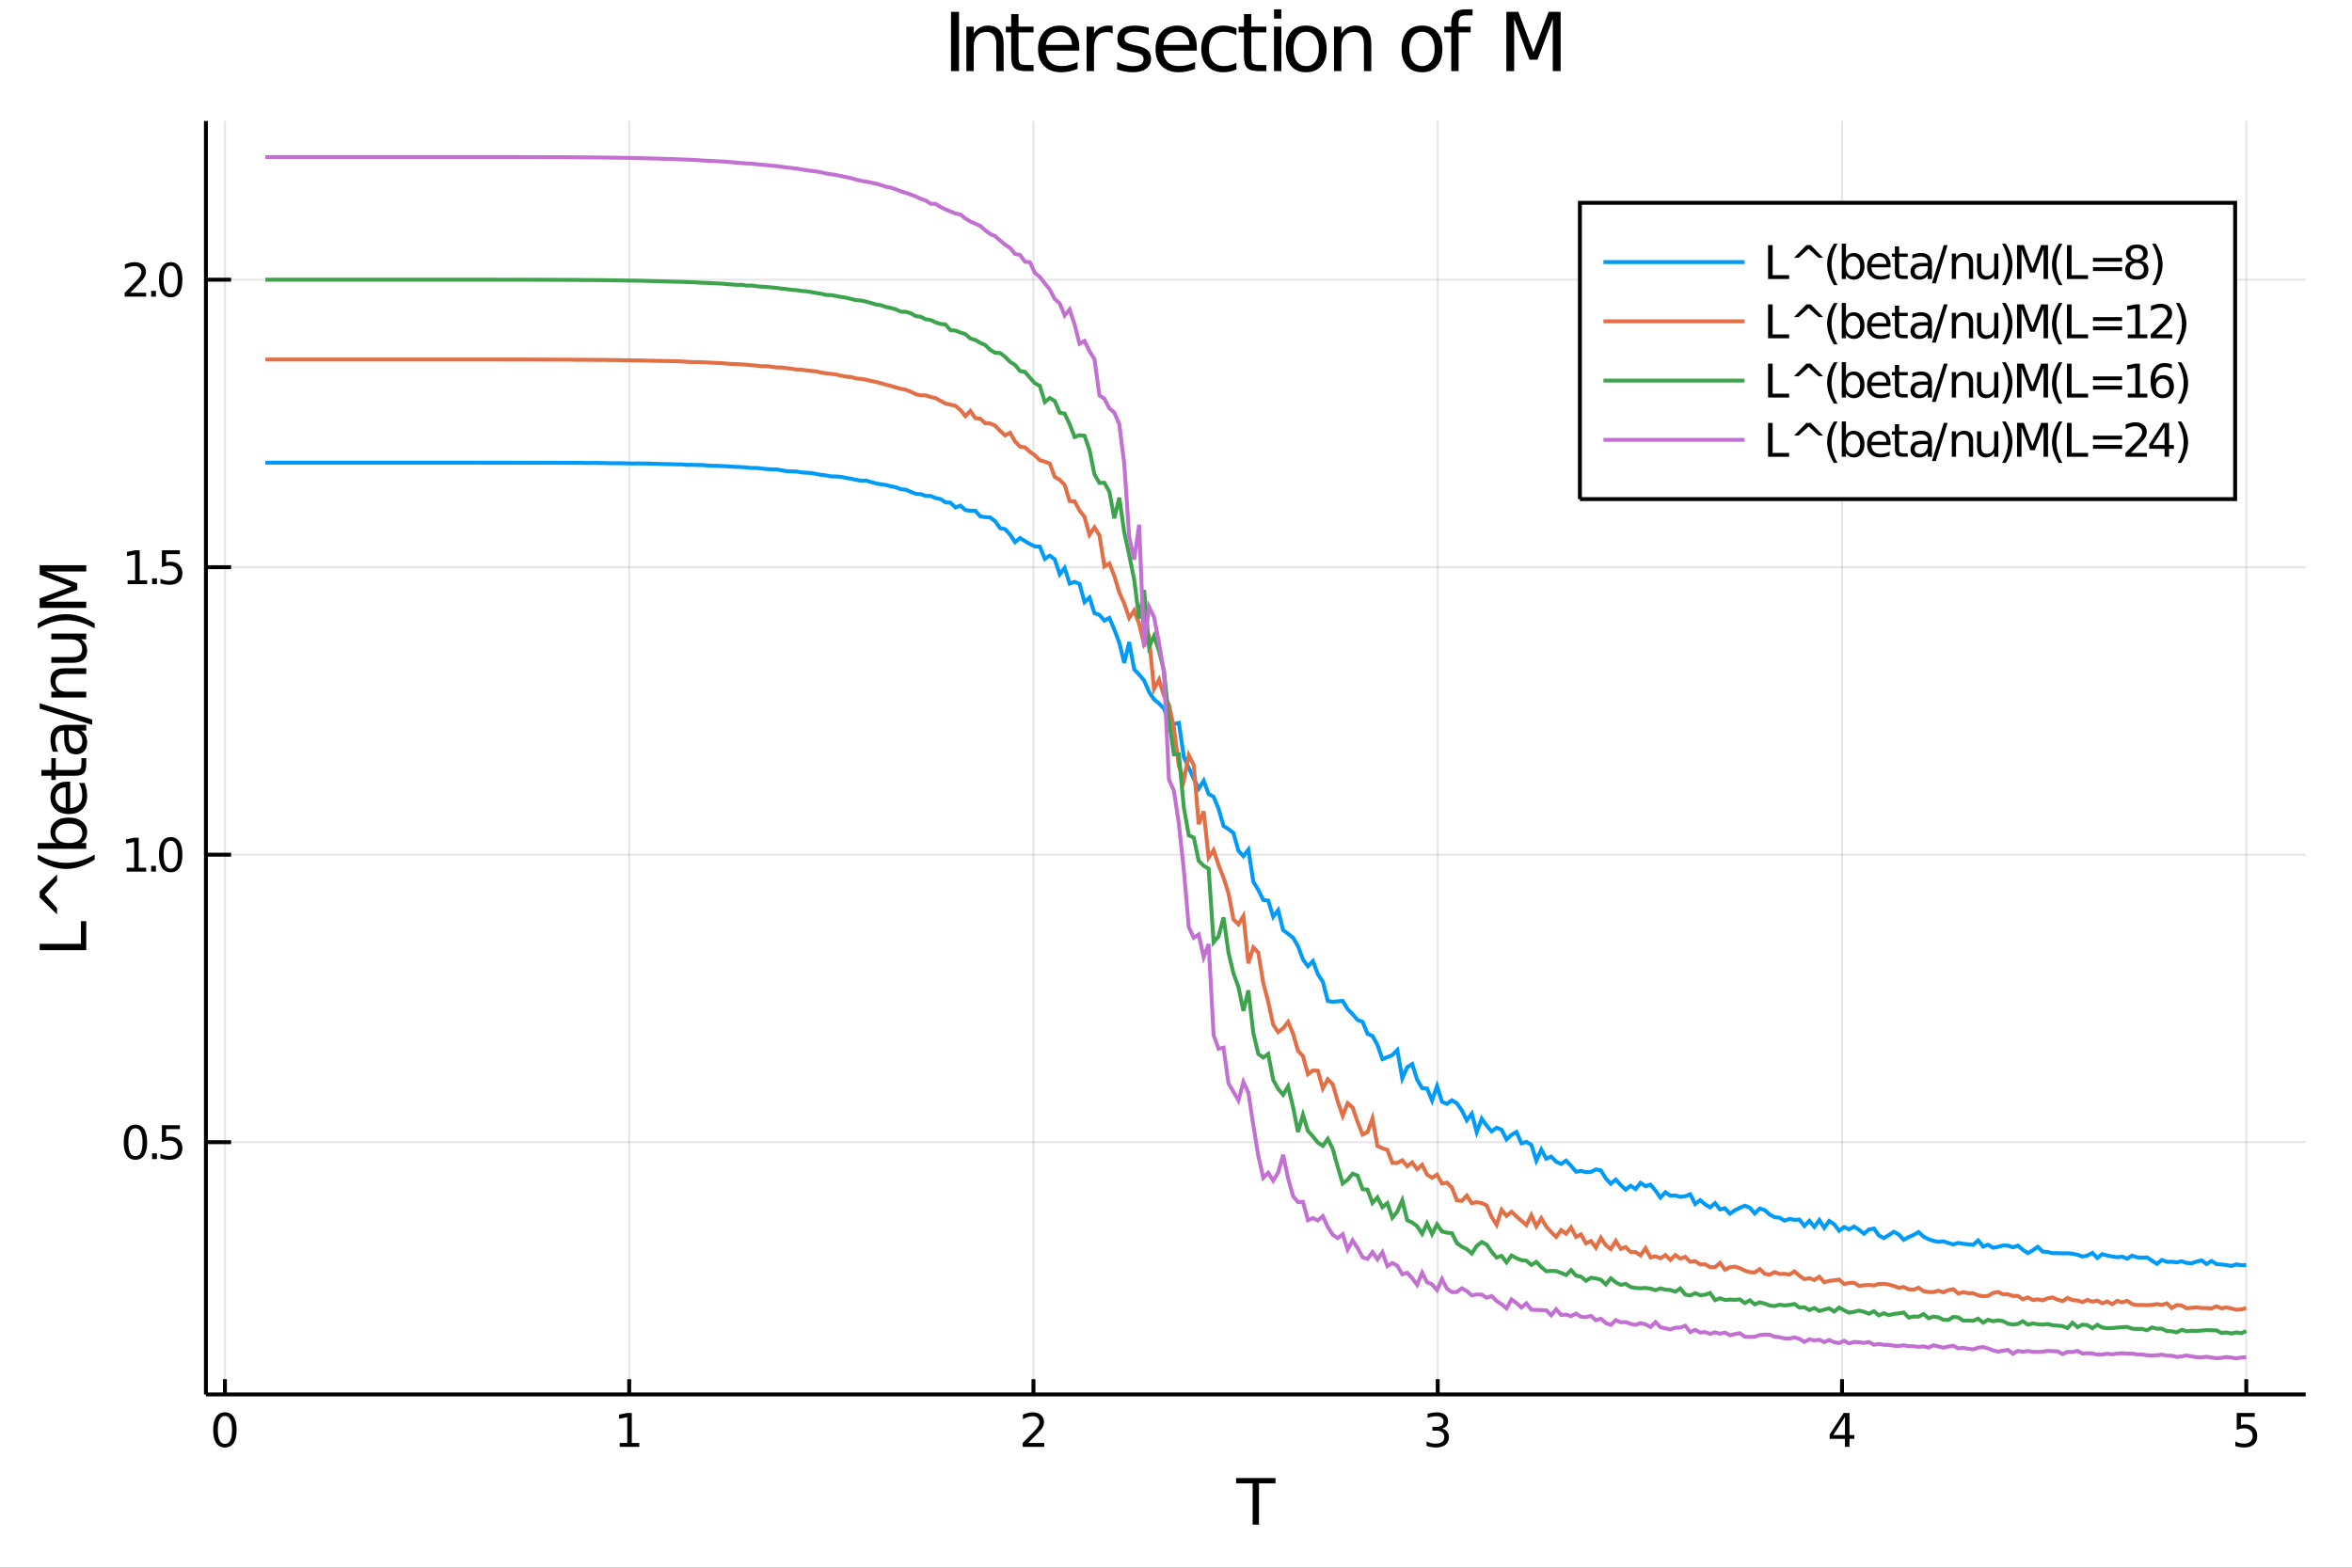 <?xml version="1.0" encoding="utf-8"?>
<svg xmlns="http://www.w3.org/2000/svg" xmlns:xlink="http://www.w3.org/1999/xlink" width="4800" height="3200" viewBox="0 0 19200 12800">
<rect x="0" y="0" width="19200" height="12800" fill="#333333" stroke="none"/>
<defs>
  <clipPath id="clip5700">
    <rect x="0" y="0" width="19200" height="12800"/>
  </clipPath>
</defs>
<path clip-path="url(#clip5700)" d="
M0 12800 L19200 12800 L19200 0 L0 0  Z
  " fill="#ffffff" fill-rule="evenodd" fill-opacity="1"/>
<defs>
  <clipPath id="clip5701">
    <rect x="3840" y="0" width="13441" height="12800"/>
  </clipPath>
</defs>
<path clip-path="url(#clip5700)" d="
M1680.97 11385.4 L18822 11385.4 L18822 987.777 L1680.97 987.777  Z
  " fill="#ffffff" fill-rule="evenodd" fill-opacity="1"/>
<defs>
  <clipPath id="clip5702">
    <rect x="1680" y="987" width="17142" height="10399"/>
  </clipPath>
</defs>
<polyline clip-path="url(#clip5702)" style="stroke:#000000; stroke-width:16; stroke-opacity:0.1; fill:none" points="
  1836.08,11385.4 1836.08,987.777 
  "/>
<polyline clip-path="url(#clip5702)" style="stroke:#000000; stroke-width:16; stroke-opacity:0.1; fill:none" points="
  5136.24,11385.4 5136.24,987.777 
  "/>
<polyline clip-path="url(#clip5702)" style="stroke:#000000; stroke-width:16; stroke-opacity:0.1; fill:none" points="
  8436.41,11385.4 8436.41,987.777 
  "/>
<polyline clip-path="url(#clip5702)" style="stroke:#000000; stroke-width:16; stroke-opacity:0.1; fill:none" points="
  11736.6,11385.4 11736.6,987.777 
  "/>
<polyline clip-path="url(#clip5702)" style="stroke:#000000; stroke-width:16; stroke-opacity:0.1; fill:none" points="
  15036.8,11385.4 15036.8,987.777 
  "/>
<polyline clip-path="url(#clip5702)" style="stroke:#000000; stroke-width:16; stroke-opacity:0.1; fill:none" points="
  18336.9,11385.4 18336.9,987.777 
  "/>
<polyline clip-path="url(#clip5702)" style="stroke:#000000; stroke-width:16; stroke-opacity:0.1; fill:none" points="
  1680.97,9325.76 18822,9325.76 
  "/>
<polyline clip-path="url(#clip5702)" style="stroke:#000000; stroke-width:16; stroke-opacity:0.1; fill:none" points="
  1680.97,6978.41 18822,6978.41 
  "/>
<polyline clip-path="url(#clip5702)" style="stroke:#000000; stroke-width:16; stroke-opacity:0.1; fill:none" points="
  1680.97,4631.07 18822,4631.07 
  "/>
<polyline clip-path="url(#clip5702)" style="stroke:#000000; stroke-width:16; stroke-opacity:0.1; fill:none" points="
  1680.97,2283.73 18822,2283.73 
  "/>
<polyline clip-path="url(#clip5700)" style="stroke:#000000; stroke-width:32; stroke-opacity:1; fill:none" points="
  1680.97,11385.4 18822,11385.4 
  "/>
<polyline clip-path="url(#clip5700)" style="stroke:#000000; stroke-width:32; stroke-opacity:1; fill:none" points="
  1680.97,11385.4 1680.97,987.777 
  "/>
<polyline clip-path="url(#clip5700)" style="stroke:#000000; stroke-width:32; stroke-opacity:1; fill:none" points="
  1836.08,11385.4 1836.08,11260.7 
  "/>
<polyline clip-path="url(#clip5700)" style="stroke:#000000; stroke-width:32; stroke-opacity:1; fill:none" points="
  5136.24,11385.4 5136.24,11260.7 
  "/>
<polyline clip-path="url(#clip5700)" style="stroke:#000000; stroke-width:32; stroke-opacity:1; fill:none" points="
  8436.41,11385.4 8436.41,11260.7 
  "/>
<polyline clip-path="url(#clip5700)" style="stroke:#000000; stroke-width:32; stroke-opacity:1; fill:none" points="
  11736.6,11385.4 11736.6,11260.7 
  "/>
<polyline clip-path="url(#clip5700)" style="stroke:#000000; stroke-width:32; stroke-opacity:1; fill:none" points="
  15036.8,11385.4 15036.8,11260.7 
  "/>
<polyline clip-path="url(#clip5700)" style="stroke:#000000; stroke-width:32; stroke-opacity:1; fill:none" points="
  18336.9,11385.4 18336.9,11260.7 
  "/>
<polyline clip-path="url(#clip5700)" style="stroke:#000000; stroke-width:32; stroke-opacity:1; fill:none" points="
  1680.97,9325.76 1886.66,9325.76 
  "/>
<polyline clip-path="url(#clip5700)" style="stroke:#000000; stroke-width:32; stroke-opacity:1; fill:none" points="
  1680.97,6978.41 1886.66,6978.41 
  "/>
<polyline clip-path="url(#clip5700)" style="stroke:#000000; stroke-width:32; stroke-opacity:1; fill:none" points="
  1680.97,4631.07 1886.66,4631.07 
  "/>
<polyline clip-path="url(#clip5700)" style="stroke:#000000; stroke-width:32; stroke-opacity:1; fill:none" points="
  1680.97,2283.73 1886.66,2283.73 
  "/>
<path clip-path="url(#clip5700)" d="M 0 0 M1836.08 11561.4 Q1807.19 11561.4 1792.56 11589.9 Q1778.11 11618.2 1778.11 11675.3 Q1778.11 11732.1 1792.56 11760.6 Q1807.19 11789 1836.08 11789 Q1865.15 11789 1879.59 11760.6 Q1894.22 11732.1 1894.22 11675.3 Q1894.22 11618.2 1879.59 11589.9 Q1865.15 11561.4 1836.08 11561.4 M1836.08 11531.7 Q1882.56 11531.7 1907 11568.6 Q1931.63 11605.3 1931.63 11675.3 Q1931.63 11745.1 1907 11781.9 Q1882.56 11818.6 1836.08 11818.6 Q1789.59 11818.6 1764.96 11781.9 Q1740.52 11745.1 1740.52 11675.3 Q1740.52 11605.3 1764.96 11568.6 Q1789.59 11531.7 1836.08 11531.7 Z" fill="#000000" fill-rule="evenodd" fill-opacity="1" /><path clip-path="url(#clip5700)" d="M 0 0 M5059.3 11781.7 L5120.41 11781.7 L5120.41 11570.8 L5053.93 11584.1 L5053.93 11550.1 L5120.04 11536.7 L5157.45 11536.7 L5157.45 11781.7 L5218.56 11781.7 L5218.56 11813.2 L5059.3 11813.2 L5059.3 11781.7 Z" fill="#000000" fill-rule="evenodd" fill-opacity="1" /><path clip-path="url(#clip5700)" d="M 0 0 M8393.64 11781.7 L8524.19 11781.7 L8524.19 11813.2 L8348.64 11813.2 L8348.64 11781.7 Q8369.93 11759.7 8406.6 11722.7 Q8443.45 11685.4 8452.9 11674.7 Q8470.86 11654.5 8477.9 11640.6 Q8485.12 11626.5 8485.12 11613 Q8485.12 11591 8469.56 11577.1 Q8454.19 11563.2 8429.38 11563.2 Q8411.78 11563.2 8392.16 11569.3 Q8372.71 11575.4 8350.49 11587.8 L8350.49 11550.1 Q8373.08 11541 8392.71 11536.4 Q8412.34 11531.7 8428.64 11531.7 Q8471.6 11531.7 8497.15 11553.2 Q8522.71 11574.7 8522.71 11610.6 Q8522.71 11627.7 8516.23 11643 Q8509.93 11658.2 8493.08 11679 Q8488.45 11684.3 8463.64 11710.1 Q8438.82 11735.6 8393.64 11781.7 Z" fill="#000000" fill-rule="evenodd" fill-opacity="1" /><path clip-path="url(#clip5700)" d="M 0 0 M11770.6 11664.1 Q11797.4 11669.9 11812.4 11688 Q11827.6 11706.2 11827.6 11732.8 Q11827.6 11773.8 11799.5 11796.2 Q11771.3 11818.6 11719.5 11818.6 Q11702 11818.6 11683.5 11815.1 Q11665.2 11811.7 11645.6 11804.9 L11645.6 11768.8 Q11661.1 11777.8 11679.6 11782.5 Q11698.2 11787.1 11718.3 11787.1 Q11753.5 11787.1 11771.9 11773.2 Q11790.4 11759.3 11790.4 11732.8 Q11790.4 11708.4 11773.2 11694.7 Q11756.1 11680.8 11725.6 11680.8 L11693.3 11680.8 L11693.3 11650.1 L11727 11650.1 Q11754.6 11650.1 11769.3 11639.1 Q11783.9 11628 11783.9 11607.3 Q11783.9 11586 11768.7 11574.7 Q11753.7 11563.2 11725.6 11563.2 Q11710.2 11563.2 11692.6 11566.5 Q11675 11569.9 11653.9 11576.9 L11653.9 11543.6 Q11675.2 11537.7 11693.7 11534.7 Q11712.4 11531.7 11728.9 11531.7 Q11771.5 11531.7 11796.3 11551.2 Q11821.1 11570.4 11821.1 11603.4 Q11821.1 11626.4 11808 11642.3 Q11794.8 11658 11770.6 11664.1 Z" fill="#000000" fill-rule="evenodd" fill-opacity="1" /><path clip-path="url(#clip5700)" d="M 0 0 M15060.8 11569.3 L14966.4 11716.9 L15060.8 11716.9 L15060.8 11569.3 M15051 11536.7 L15098 11536.7 L15098 11716.9 L15137.5 11716.9 L15137.5 11748 L15098 11748 L15098 11813.2 L15060.8 11813.2 L15060.8 11748 L14936 11748 L14936 11711.9 L15051 11536.7 Z" fill="#000000" fill-rule="evenodd" fill-opacity="1" /><path clip-path="url(#clip5700)" d="M 0 0 M18259.1 11536.7 L18406 11536.7 L18406 11568.2 L18293.4 11568.2 L18293.4 11636 Q18301.6 11633.2 18309.7 11631.9 Q18317.8 11630.4 18326 11630.4 Q18372.3 11630.4 18399.3 11655.8 Q18426.4 11681.2 18426.4 11724.5 Q18426.4 11769.1 18398.6 11794 Q18370.8 11818.6 18320.3 11818.6 Q18302.8 11818.6 18284.7 11815.6 Q18266.7 11812.7 18247.5 11806.7 L18247.5 11769.1 Q18264.1 11778.2 18281.9 11782.7 Q18299.7 11787.1 18319.5 11787.1 Q18351.6 11787.1 18370.3 11770.3 Q18389 11753.4 18389 11724.5 Q18389 11695.6 18370.3 11678.8 Q18351.6 11661.9 18319.5 11661.9 Q18304.5 11661.9 18289.5 11665.3 Q18274.7 11668.6 18259.1 11675.6 L18259.1 11536.7 Z" fill="#000000" fill-rule="evenodd" fill-opacity="1" /><path clip-path="url(#clip5700)" d="M 0 0 M1105.64 9212.15 Q1076.75 9212.15 1062.12 9240.67 Q1047.67 9269 1047.67 9326.04 Q1047.67 9382.89 1062.12 9411.41 Q1076.75 9439.74 1105.64 9439.74 Q1134.71 9439.74 1149.15 9411.41 Q1163.78 9382.89 1163.78 9326.04 Q1163.78 9269 1149.15 9240.67 Q1134.71 9212.15 1105.64 9212.15 M1105.64 9182.52 Q1152.12 9182.52 1176.56 9219.37 Q1201.19 9256.04 1201.19 9326.04 Q1201.19 9395.85 1176.56 9432.7 Q1152.12 9469.37 1105.64 9469.37 Q1059.16 9469.37 1034.53 9432.7 Q1010.08 9395.85 1010.08 9326.04 Q1010.08 9256.04 1034.53 9219.37 Q1059.16 9182.52 1105.64 9182.52 Z" fill="#000000" fill-rule="evenodd" fill-opacity="1" /><path clip-path="url(#clip5700)" d="M 0 0 M1241.75 9416.96 L1280.82 9416.96 L1280.82 9464 L1241.75 9464 L1241.75 9416.96 Z" fill="#000000" fill-rule="evenodd" fill-opacity="1" /><path clip-path="url(#clip5700)" d="M 0 0 M1321.75 9187.52 L1468.6 9187.52 L1468.6 9219 L1356.01 9219 L1356.01 9286.78 Q1364.15 9284 1372.3 9282.7 Q1380.45 9281.22 1388.6 9281.22 Q1434.89 9281.22 1461.93 9306.59 Q1488.97 9331.96 1488.97 9375.29 Q1488.97 9419.92 1461.19 9444.74 Q1433.41 9469.37 1382.86 9469.37 Q1365.45 9469.37 1347.3 9466.4 Q1329.34 9463.44 1310.08 9457.52 L1310.08 9419.92 Q1326.75 9429 1344.52 9433.44 Q1362.3 9437.89 1382.12 9437.89 Q1414.15 9437.89 1432.86 9421.03 Q1451.56 9404.18 1451.56 9375.29 Q1451.56 9346.41 1432.86 9329.55 Q1414.15 9312.7 1382.12 9312.7 Q1367.12 9312.7 1352.12 9316.04 Q1337.3 9319.37 1321.75 9326.41 L1321.75 9187.52 Z" fill="#000000" fill-rule="evenodd" fill-opacity="1" /><path clip-path="url(#clip5700)" d="M 0 0 M1033.97 7085.17 L1095.08 7085.17 L1095.08 6874.25 L1028.6 6887.58 L1028.6 6853.51 L1094.71 6840.17 L1132.12 6840.17 L1132.12 7085.17 L1193.23 7085.17 L1193.23 7116.65 L1033.97 7116.65 L1033.97 7085.17 Z" fill="#000000" fill-rule="evenodd" fill-opacity="1" /><path clip-path="url(#clip5700)" d="M 0 0 M1233.78 7069.62 L1272.86 7069.62 L1272.86 7116.65 L1233.78 7116.65 L1233.78 7069.62 Z" fill="#000000" fill-rule="evenodd" fill-opacity="1" /><path clip-path="url(#clip5700)" d="M 0 0 M1393.41 6864.8 Q1364.52 6864.8 1349.89 6893.32 Q1335.45 6921.66 1335.45 6978.69 Q1335.45 7035.54 1349.89 7064.06 Q1364.52 7092.39 1393.41 7092.39 Q1422.49 7092.39 1436.93 7064.06 Q1451.56 7035.54 1451.56 6978.69 Q1451.56 6921.66 1436.93 6893.32 Q1422.49 6864.8 1393.41 6864.8 M1393.41 6835.17 Q1439.89 6835.17 1464.34 6872.03 Q1488.97 6908.69 1488.97 6978.69 Q1488.97 7048.51 1464.34 7085.36 Q1439.89 7122.02 1393.41 7122.02 Q1346.93 7122.02 1322.3 7085.36 Q1297.86 7048.51 1297.86 6978.69 Q1297.86 6908.69 1322.3 6872.03 Q1346.93 6835.17 1393.41 6835.17 Z" fill="#000000" fill-rule="evenodd" fill-opacity="1" /><path clip-path="url(#clip5700)" d="M 0 0 M1041.93 4737.83 L1103.04 4737.83 L1103.04 4526.9 L1036.56 4540.24 L1036.56 4506.16 L1102.67 4492.83 L1140.08 4492.83 L1140.08 4737.83 L1201.19 4737.83 L1201.19 4769.31 L1041.93 4769.31 L1041.93 4737.83 Z" fill="#000000" fill-rule="evenodd" fill-opacity="1" /><path clip-path="url(#clip5700)" d="M 0 0 M1241.75 4722.27 L1280.82 4722.27 L1280.82 4769.31 L1241.75 4769.31 L1241.75 4722.27 Z" fill="#000000" fill-rule="evenodd" fill-opacity="1" /><path clip-path="url(#clip5700)" d="M 0 0 M1321.75 4492.83 L1468.6 4492.83 L1468.6 4524.31 L1356.01 4524.31 L1356.01 4592.09 Q1364.15 4589.31 1372.3 4588.02 Q1380.45 4586.53 1388.6 4586.53 Q1434.89 4586.53 1461.93 4611.9 Q1488.97 4637.27 1488.97 4680.61 Q1488.97 4725.24 1461.19 4750.05 Q1433.41 4774.68 1382.86 4774.68 Q1365.45 4774.68 1347.3 4771.72 Q1329.34 4768.75 1310.08 4762.83 L1310.08 4725.24 Q1326.75 4734.31 1344.52 4738.76 Q1362.3 4743.2 1382.12 4743.2 Q1414.15 4743.2 1432.86 4726.35 Q1451.56 4709.5 1451.56 4680.61 Q1451.56 4651.72 1432.86 4634.87 Q1414.15 4618.01 1382.12 4618.01 Q1367.12 4618.01 1352.12 4621.35 Q1337.3 4624.68 1321.75 4631.72 L1321.75 4492.83 Z" fill="#000000" fill-rule="evenodd" fill-opacity="1" /><path clip-path="url(#clip5700)" d="M 0 0 M1062.67 2390.49 L1193.23 2390.49 L1193.23 2421.97 L1017.67 2421.97 L1017.67 2390.49 Q1038.97 2368.45 1075.64 2331.41 Q1112.49 2294.19 1121.93 2283.45 Q1139.9 2263.26 1146.93 2249.38 Q1154.15 2235.3 1154.15 2221.78 Q1154.15 2199.75 1138.6 2185.86 Q1123.23 2171.97 1098.41 2171.97 Q1080.82 2171.97 1061.19 2178.08 Q1041.75 2184.19 1019.53 2196.6 L1019.53 2158.82 Q1042.12 2149.75 1061.75 2145.12 Q1081.38 2140.49 1097.67 2140.49 Q1140.64 2140.49 1166.19 2161.97 Q1191.75 2183.45 1191.75 2219.38 Q1191.75 2236.41 1185.27 2251.78 Q1178.97 2266.97 1162.12 2287.71 Q1157.49 2293.08 1132.67 2318.82 Q1107.86 2344.37 1062.67 2390.49 Z" fill="#000000" fill-rule="evenodd" fill-opacity="1" /><path clip-path="url(#clip5700)" d="M 0 0 M1233.78 2374.93 L1272.86 2374.93 L1272.86 2421.97 L1233.78 2421.97 L1233.78 2374.93 Z" fill="#000000" fill-rule="evenodd" fill-opacity="1" /><path clip-path="url(#clip5700)" d="M 0 0 M1393.41 2170.12 Q1364.52 2170.12 1349.89 2198.63 Q1335.45 2226.97 1335.45 2284 Q1335.45 2340.86 1349.89 2369.37 Q1364.52 2397.71 1393.41 2397.71 Q1422.49 2397.71 1436.93 2369.37 Q1451.56 2340.86 1451.56 2284 Q1451.56 2226.97 1436.93 2198.63 Q1422.49 2170.12 1393.41 2170.12 M1393.41 2140.49 Q1439.89 2140.49 1464.34 2177.34 Q1488.97 2214.01 1488.97 2284 Q1488.97 2353.82 1464.34 2390.67 Q1439.89 2427.34 1393.41 2427.34 Q1346.93 2427.34 1322.3 2390.67 Q1297.86 2353.82 1297.86 2284 Q1297.86 2214.01 1322.3 2177.34 Q1346.93 2140.49 1393.41 2140.49 Z" fill="#000000" fill-rule="evenodd" fill-opacity="1" /><path clip-path="url(#clip5700)" d="M 0 0 M7763.28 96.768 L7828.74 96.768 L7828.74 580.608 L7763.28 580.608 L7763.28 96.768 Z" fill="#000000" fill-rule="evenodd" fill-opacity="1" /><path clip-path="url(#clip5700)" d="M 0 0 M8193 361.535 L8193 580.608 L8133.37 580.608 L8133.37 363.48 Q8133.37 311.952 8113.28 286.35 Q8093.19 260.749 8053 260.749 Q8004.71 260.749 7976.84 291.535 Q7948.97 322.322 7948.97 375.47 L7948.97 580.608 L7889.02 580.608 L7889.02 217.647 L7948.97 217.647 L7948.97 274.036 Q7970.36 241.304 7999.2 225.101 Q8028.37 208.897 8066.29 208.897 Q8128.83 208.897 8160.92 247.786 Q8193 286.35 8193 361.535 Z" fill="#000000" fill-rule="evenodd" fill-opacity="1" /><path clip-path="url(#clip5700)" d="M 0 0 M8314.53 114.592 L8314.53 217.647 L8437.35 217.647 L8437.35 263.989 L8314.53 263.989 L8314.53 461.025 Q8314.53 505.423 8326.52 518.062 Q8338.83 530.701 8376.1 530.701 L8437.35 530.701 L8437.35 580.608 L8376.1 580.608 Q8307.07 580.608 8280.82 555.006 Q8254.57 529.08 8254.57 461.025 L8254.57 263.989 L8210.82 263.989 L8210.82 217.647 L8254.57 217.647 L8254.57 114.592 L8314.53 114.592 Z" fill="#000000" fill-rule="evenodd" fill-opacity="1" /><path clip-path="url(#clip5700)" d="M 0 0 M8810.36 384.22 L8810.36 413.387 L8536.19 413.387 Q8540.08 474.96 8573.14 507.368 Q8606.52 539.451 8665.82 539.451 Q8700.17 539.451 8732.26 531.025 Q8764.66 522.599 8796.42 505.747 L8796.42 562.136 Q8764.34 575.747 8730.64 582.877 Q8696.93 590.006 8662.26 590.006 Q8575.41 590.006 8524.53 539.451 Q8473.97 488.896 8473.97 402.692 Q8473.97 313.572 8521.93 261.397 Q8570.22 208.897 8651.89 208.897 Q8725.13 208.897 8767.58 256.212 Q8810.36 303.202 8810.36 384.22 M8750.73 366.72 Q8750.08 317.785 8723.18 288.619 Q8696.61 259.452 8652.53 259.452 Q8602.63 259.452 8572.49 287.647 Q8542.67 315.841 8538.14 367.044 L8750.73 366.72 Z" fill="#000000" fill-rule="evenodd" fill-opacity="1" /><path clip-path="url(#clip5700)" d="M 0 0 M9083.23 273.387 Q9073.18 267.554 9061.19 264.962 Q9049.52 262.045 9035.26 262.045 Q8984.71 262.045 8957.49 295.1 Q8930.59 327.832 8930.59 389.405 L8930.59 580.608 L8870.64 580.608 L8870.64 217.647 L8930.59 217.647 L8930.59 274.036 Q8949.38 240.98 8979.52 225.101 Q9009.66 208.897 9052.76 208.897 Q9058.92 208.897 9066.37 209.869 Q9073.83 210.517 9082.9 212.138 L9083.23 273.387 Z" fill="#000000" fill-rule="evenodd" fill-opacity="1" /><path clip-path="url(#clip5700)" d="M 0 0 M9377.16 228.341 L9377.16 284.73 Q9351.88 271.767 9324.66 265.286 Q9297.44 258.804 9268.27 258.804 Q9223.87 258.804 9201.51 272.415 Q9179.48 286.026 9179.48 313.248 Q9179.48 333.989 9195.36 345.98 Q9211.24 357.646 9259.2 368.341 L9279.61 372.878 Q9343.13 386.489 9369.71 411.442 Q9396.6 436.072 9396.6 480.47 Q9396.6 531.025 9356.42 560.516 Q9316.56 590.006 9246.56 590.006 Q9217.39 590.006 9185.63 584.173 Q9154.2 578.664 9119.2 567.321 L9119.2 505.747 Q9152.25 522.923 9184.34 531.673 Q9216.42 540.099 9247.86 540.099 Q9289.98 540.099 9312.67 525.84 Q9335.35 511.257 9335.35 485.007 Q9335.35 460.701 9318.83 447.738 Q9302.62 434.775 9247.21 422.785 L9226.47 417.924 Q9171.05 406.257 9146.42 382.276 Q9121.79 357.97 9121.79 315.841 Q9121.79 264.637 9158.09 236.767 Q9194.38 208.897 9261.14 208.897 Q9294.2 208.897 9323.36 213.758 Q9352.53 218.619 9377.16 228.341 Z" fill="#000000" fill-rule="evenodd" fill-opacity="1" /><path clip-path="url(#clip5700)" d="M 0 0 M9769.61 384.22 L9769.61 413.387 L9495.45 413.387 Q9499.34 474.96 9532.39 507.368 Q9565.77 539.451 9625.08 539.451 Q9659.43 539.451 9691.51 531.025 Q9723.92 522.599 9755.68 505.747 L9755.68 562.136 Q9723.59 575.747 9689.89 582.877 Q9656.19 590.006 9621.51 590.006 Q9534.66 590.006 9483.78 539.451 Q9433.22 488.896 9433.22 402.692 Q9433.22 313.572 9481.19 261.397 Q9529.47 208.897 9611.14 208.897 Q9684.38 208.897 9726.83 256.212 Q9769.61 303.202 9769.61 384.22 M9709.98 366.72 Q9709.33 317.785 9682.44 288.619 Q9655.86 259.452 9611.79 259.452 Q9561.88 259.452 9531.74 287.647 Q9501.93 315.841 9497.39 367.044 L9709.98 366.72 Z" fill="#000000" fill-rule="evenodd" fill-opacity="1" /><path clip-path="url(#clip5700)" d="M 0 0 M10093.4 231.582 L10093.4 287.323 Q10068.1 273.387 10042.5 266.582 Q10017.2 259.452 9991.28 259.452 Q9933.27 259.452 9901.19 296.397 Q9869.1 333.017 9869.1 399.452 Q9869.1 465.886 9901.19 502.831 Q9933.27 539.451 9991.28 539.451 Q10017.2 539.451 10042.5 532.645 Q10068.1 525.516 10093.4 511.581 L10093.4 566.673 Q10068.4 578.339 10041.5 584.173 Q10014.9 590.006 9984.8 590.006 Q9902.81 590.006 9854.52 538.479 Q9806.23 486.951 9806.23 399.452 Q9806.23 310.656 9854.84 259.776 Q9903.78 208.897 9988.68 208.897 Q10016.2 208.897 10042.5 214.73 Q10068.7 220.24 10093.4 231.582 Z" fill="#000000" fill-rule="evenodd" fill-opacity="1" /><path clip-path="url(#clip5700)" d="M 0 0 M10214.9 114.592 L10214.9 217.647 L10337.7 217.647 L10337.7 263.989 L10214.9 263.989 L10214.9 461.025 Q10214.9 505.423 10226.9 518.062 Q10239.2 530.701 10276.5 530.701 L10337.7 530.701 L10337.7 580.608 L10276.5 580.608 Q10207.4 580.608 10181.2 555.006 Q10154.9 529.08 10154.9 461.025 L10154.9 263.989 L10111.2 263.989 L10111.2 217.647 L10154.9 217.647 L10154.9 114.592 L10214.9 114.592 Z" fill="#000000" fill-rule="evenodd" fill-opacity="1" /><path clip-path="url(#clip5700)" d="M 0 0 M10400.3 217.647 L10459.9 217.647 L10459.9 580.608 L10400.3 580.608 L10400.3 217.647 M10400.3 76.351 L10459.9 76.351 L10459.9 151.86 L10400.3 151.86 L10400.3 76.351 Z" fill="#000000" fill-rule="evenodd" fill-opacity="1" /><path clip-path="url(#clip5700)" d="M 0 0 M10663.1 259.452 Q10615.1 259.452 10587.2 297.045 Q10559.4 334.313 10559.4 399.452 Q10559.4 464.59 10586.9 502.182 Q10614.8 539.451 10663.1 539.451 Q10710.7 539.451 10738.6 501.858 Q10766.5 464.266 10766.5 399.452 Q10766.5 334.961 10738.6 297.369 Q10710.7 259.452 10663.1 259.452 M10663.1 208.897 Q10740.9 208.897 10785.3 259.452 Q10829.7 310.008 10829.7 399.452 Q10829.7 488.571 10785.3 539.451 Q10740.9 590.006 10663.1 590.006 Q10585 590.006 10540.6 539.451 Q10496.5 488.571 10496.5 399.452 Q10496.5 310.008 10540.6 259.452 Q10585 208.897 10663.1 208.897 Z" fill="#000000" fill-rule="evenodd" fill-opacity="1" /><path clip-path="url(#clip5700)" d="M 0 0 M11193.9 361.535 L11193.9 580.608 L11134.3 580.608 L11134.3 363.48 Q11134.3 311.952 11114.2 286.35 Q11094.1 260.749 11053.9 260.749 Q11005.6 260.749 10977.8 291.535 Q10949.9 322.322 10949.9 375.47 L10949.9 580.608 L10889.9 580.608 L10889.9 217.647 L10949.9 217.647 L10949.9 274.036 Q10971.3 241.304 11000.1 225.101 Q11029.3 208.897 11067.2 208.897 Q11129.7 208.897 11161.8 247.786 Q11193.9 286.35 11193.9 361.535 Z" fill="#000000" fill-rule="evenodd" fill-opacity="1" /><path clip-path="url(#clip5700)" d="M 0 0 M11608.1 259.452 Q11560.1 259.452 11532.2 297.045 Q11504.4 334.313 11504.4 399.452 Q11504.4 464.59 11531.9 502.182 Q11559.8 539.451 11608.1 539.451 Q11655.7 539.451 11683.6 501.858 Q11711.5 464.266 11711.5 399.452 Q11711.5 334.961 11683.6 297.369 Q11655.7 259.452 11608.1 259.452 M11608.1 208.897 Q11685.9 208.897 11730.2 259.452 Q11774.6 310.008 11774.6 399.452 Q11774.6 488.571 11730.2 539.451 Q11685.9 590.006 11608.1 590.006 Q11530 590.006 11485.6 539.451 Q11441.5 488.571 11441.5 399.452 Q11441.5 310.008 11485.6 259.452 Q11530 208.897 11608.1 208.897 Z" fill="#000000" fill-rule="evenodd" fill-opacity="1" /><path clip-path="url(#clip5700)" d="M 0 0 M12020.9 76.351 L12020.9 125.935 L11963.9 125.935 Q11931.8 125.935 11919.2 138.897 Q11906.9 151.86 11906.9 185.564 L11906.9 217.647 L12005.1 217.647 L12005.1 263.989 L11906.9 263.989 L11906.9 580.608 L11846.9 580.608 L11846.9 263.989 L11789.9 263.989 L11789.9 217.647 L11846.9 217.647 L11846.9 192.369 Q11846.9 131.768 11875.1 104.222 Q11903.3 76.351 11964.6 76.351 L12020.9 76.351 Z" fill="#000000" fill-rule="evenodd" fill-opacity="1" /><path clip-path="url(#clip5700)" d="M 0 0 M12297.1 96.768 L12394.6 96.768 L12518.1 426.025 L12642.2 96.768 L12739.7 96.768 L12739.7 580.608 L12675.9 580.608 L12675.9 155.749 L12551.1 487.599 L12485.3 487.599 L12360.6 155.749 L12360.6 580.608 L12297.1 580.608 L12297.1 96.768 Z" fill="#000000" fill-rule="evenodd" fill-opacity="1" /><path clip-path="url(#clip5700)" d="M 0 0 M10090.7 12068.2 L10412.3 12068.2 L10412.3 12111.5 L10277.4 12111.5 L10277.4 12448.4 L10225.7 12448.4 L10225.7 12111.5 L10090.7 12111.5 L10090.7 12068.2 Z" fill="#000000" fill-rule="evenodd" fill-opacity="1" /><path clip-path="url(#clip5700)" d="M 0 0 M323.873 7757.79 L323.873 7706.36 L660.746 7706.36 L660.746 7521.24 L704.033 7521.24 L704.033 7757.79 L323.873 7757.79 Z" fill="#000000" fill-rule="evenodd" fill-opacity="1" /><path clip-path="url(#clip5700)" d="M 0 0 M323.873 7277.82 L465.701 7139.55 L465.701 7190.73 L365.123 7302.77 L465.701 7414.81 L465.701 7465.99 L323.873 7327.72 L323.873 7277.82 Z" fill="#000000" fill-rule="evenodd" fill-opacity="1" /><path clip-path="url(#clip5700)" d="M 0 0 M308.341 6977.87 Q366.905 7011.99 424.197 7028.54 Q481.488 7045.09 540.307 7045.09 Q599.126 7045.09 656.927 7028.54 Q714.473 7011.73 772.783 6977.87 L772.783 7018.61 Q712.945 7056.8 655.145 7075.9 Q597.344 7094.74 540.307 7094.74 Q483.525 7094.74 425.979 7075.9 Q368.433 7057.05 308.341 7018.61 L308.341 6977.87 Z" fill="#000000" fill-rule="evenodd" fill-opacity="1" /><path clip-path="url(#clip5700)" d="M 0 0 M561.696 6724 Q510.007 6724 480.724 6745.39 Q451.187 6766.52 451.187 6803.7 Q451.187 6840.88 480.724 6862.26 Q510.007 6883.4 561.696 6883.4 Q613.386 6883.4 642.922 6862.26 Q672.205 6840.88 672.205 6803.7 Q672.205 6766.52 642.922 6745.39 Q613.386 6724 561.696 6724 M462.136 6883.4 Q436.674 6868.63 424.451 6846.22 Q411.975 6823.56 411.975 6792.24 Q411.975 6740.3 453.224 6707.96 Q494.474 6675.37 561.696 6675.37 Q628.918 6675.37 670.168 6707.96 Q711.417 6740.3 711.417 6792.24 Q711.417 6823.56 699.195 6846.22 Q686.719 6868.63 661.256 6883.4 L704.033 6883.4 L704.033 6930.5 L307.832 6930.5 L307.832 6883.4 L462.136 6883.4 Z" fill="#000000" fill-rule="evenodd" fill-opacity="1" /><path clip-path="url(#clip5700)" d="M 0 0 M549.729 6382.29 L572.645 6382.29 L572.645 6597.71 Q621.024 6594.65 646.487 6568.68 Q671.695 6542.45 671.695 6495.85 Q671.695 6468.86 665.075 6443.66 Q658.455 6418.19 645.214 6393.24 L689.519 6393.24 Q700.214 6418.45 705.816 6444.93 Q711.417 6471.41 711.417 6498.65 Q711.417 6566.9 671.695 6606.87 Q631.973 6646.59 564.242 6646.59 Q494.22 6646.59 453.224 6608.91 Q411.975 6570.97 411.975 6506.8 Q411.975 6449.26 449.15 6415.9 Q486.071 6382.29 549.729 6382.29 M535.979 6429.14 Q497.53 6429.65 474.613 6450.78 Q451.697 6471.66 451.697 6506.29 Q451.697 6545.51 473.849 6569.19 Q496.002 6592.61 536.233 6596.18 L535.979 6429.14 Z" fill="#000000" fill-rule="evenodd" fill-opacity="1" /><path clip-path="url(#clip5700)" d="M 0 0 M337.878 6286.8 L418.85 6286.8 L418.85 6190.3 L455.261 6190.3 L455.261 6286.8 L610.075 6286.8 Q644.96 6286.8 654.89 6277.38 Q664.821 6267.71 664.821 6238.42 L664.821 6190.3 L704.033 6190.3 L704.033 6238.42 Q704.033 6292.66 683.918 6313.29 Q663.547 6333.91 610.075 6333.91 L455.261 6333.91 L455.261 6368.29 L418.85 6368.29 L418.85 6333.91 L337.878 6333.91 L337.878 6286.8 Z" fill="#000000" fill-rule="evenodd" fill-opacity="1" /><path clip-path="url(#clip5700)" d="M 0 0 M560.678 6011.55 Q560.678 6068.33 573.664 6090.23 Q586.65 6112.13 617.969 6112.13 Q642.922 6112.13 657.691 6095.83 Q672.205 6079.28 672.205 6051.02 Q672.205 6012.06 644.705 5988.63 Q616.95 5964.95 571.117 5964.95 L560.678 5964.95 L560.678 6011.55 M541.326 5918.1 L704.033 5918.1 L704.033 5964.95 L660.746 5964.95 Q686.719 5981 699.195 6004.93 Q711.417 6028.87 711.417 6063.5 Q711.417 6107.29 686.973 6133.26 Q662.274 6158.98 621.024 6158.98 Q572.9 6158.98 548.455 6126.9 Q524.011 6094.56 524.011 6030.65 L524.011 5964.95 L519.428 5964.95 Q487.09 5964.95 469.521 5986.34 Q451.697 6007.48 451.697 6045.93 Q451.697 6070.37 457.553 6093.54 Q463.41 6116.71 475.122 6138.1 L431.836 6138.1 Q421.905 6112.38 417.067 6088.19 Q411.975 6064 411.975 6041.09 Q411.975 5979.21 444.058 5948.66 Q476.141 5918.1 541.326 5918.1 Z" fill="#000000" fill-rule="evenodd" fill-opacity="1" /><path clip-path="url(#clip5700)" d="M 0 0 M323.873 5785.7 L323.873 5742.41 L752.413 5874.82 L752.413 5918.1 L323.873 5785.7 Z" fill="#000000" fill-rule="evenodd" fill-opacity="1" /><path clip-path="url(#clip5700)" d="M 0 0 M531.905 5456.21 L704.033 5456.21 L704.033 5503.06 L533.432 5503.06 Q492.946 5503.06 472.831 5518.85 Q452.715 5534.63 452.715 5566.21 Q452.715 5604.15 476.905 5626.04 Q501.095 5647.94 542.854 5647.94 L704.033 5647.94 L704.033 5695.05 L418.85 5695.05 L418.85 5647.94 L463.155 5647.94 Q437.437 5631.14 424.706 5608.47 Q411.975 5585.56 411.975 5555.77 Q411.975 5506.62 442.53 5481.41 Q472.831 5456.21 531.905 5456.21 Z" fill="#000000" fill-rule="evenodd" fill-opacity="1" /><path clip-path="url(#clip5700)" d="M 0 0 M591.488 5411.9 L418.85 5411.9 L418.85 5365.05 L589.705 5365.05 Q630.191 5365.05 650.561 5349.26 Q670.677 5333.48 670.677 5301.9 Q670.677 5263.96 646.487 5242.06 Q622.298 5219.91 580.539 5219.91 L418.85 5219.91 L418.85 5173.06 L704.033 5173.06 L704.033 5219.91 L660.237 5219.91 Q686.209 5236.97 698.941 5259.63 Q711.417 5282.04 711.417 5311.83 Q711.417 5360.98 680.862 5386.44 Q650.307 5411.9 591.488 5411.9 M411.975 5294.01 L411.975 5294.01 Z" fill="#000000" fill-rule="evenodd" fill-opacity="1" /><path clip-path="url(#clip5700)" d="M 0 0 M308.341 5131.3 L308.341 5090.56 Q368.433 5052.37 425.979 5033.52 Q483.525 5014.43 540.307 5014.43 Q597.344 5014.43 655.145 5033.52 Q712.945 5052.37 772.783 5090.56 L772.783 5131.3 Q714.473 5097.44 656.927 5080.88 Q599.126 5064.08 540.307 5064.08 Q481.488 5064.08 424.197 5080.88 Q366.905 5097.44 308.341 5131.3 Z" fill="#000000" fill-rule="evenodd" fill-opacity="1" /><path clip-path="url(#clip5700)" d="M 0 0 M323.873 4963.25 L323.873 4886.6 L582.576 4789.59 L323.873 4692.07 L323.873 4615.42 L704.033 4615.42 L704.033 4665.59 L370.216 4665.59 L630.955 4763.62 L630.955 4815.31 L370.216 4913.34 L704.033 4913.34 L704.033 4963.25 L323.873 4963.25 Z" fill="#000000" fill-rule="evenodd" fill-opacity="1" /><polyline clip-path="url(#clip5702)" style="stroke:#009af9; stroke-width:32; stroke-opacity:1; fill:none" points="
  2166.09,3777.61 2206.62,3777.61 2247.15,3777.61 2287.68,3777.61 2328.21,3777.61 2368.73,3777.61 2409.26,3777.61 2449.79,3777.61 2490.32,3777.61 2530.85,3777.61 
  2571.38,3777.61 2611.9,3777.61 2652.43,3777.61 2692.96,3777.61 2733.49,3777.61 2774.02,3777.61 2814.55,3777.61 2855.08,3777.61 2895.6,3777.61 2936.13,3777.61 
  2976.66,3777.61 3017.19,3777.61 3057.72,3777.61 3098.25,3777.61 3138.77,3777.61 3179.3,3777.61 3219.83,3777.61 3260.36,3777.61 3300.89,3777.61 3341.42,3777.61 
  3381.94,3777.61 3422.47,3777.61 3463,3777.61 3503.53,3777.61 3544.06,3777.61 3584.59,3777.61 3625.11,3777.61 3665.64,3777.63 3706.17,3777.63 3746.7,3777.62 
  3787.23,3777.66 3827.76,3777.61 3868.29,3777.65 3908.81,3777.61 3949.34,3777.75 3989.87,3777.68 4030.4,3777.81 4070.93,3777.67 4111.46,3777.73 4151.98,3777.66 
  4192.51,3778.01 4233.04,3777.94 4273.57,3778.04 4314.1,3778.23 4354.63,3778.01 4395.15,3778.01 4435.68,3778.4 4476.21,3778.15 4516.74,3778.16 4557.27,3778.61 
  4597.8,3778.63 4638.32,3778.68 4678.85,3779.1 4719.38,3778.89 4759.91,3779.14 4800.44,3780.3 4840.97,3779.5 4881.49,3780.11 4922.02,3780.65 4962.55,3781.91 
  5003.08,3782.06 5043.61,3781.91 5084.14,3782.63 5124.67,3783.69 5165.19,3784.65 5205.72,3783.67 5246.25,3784.62 5286.78,3784.6 5327.31,3786.55 5367.84,3787.33 
  5408.36,3788.74 5448.89,3789.73 5489.42,3790.48 5529.95,3791.8 5570.48,3792.03 5611.01,3795.88 5651.53,3795.01 5692.06,3797.32 5732.59,3796.58 5773.12,3800.44 
  5813.65,3803.26 5854.18,3803.37 5894.7,3805.79 5935.23,3806.88 5975.76,3810.16 6016.29,3812.56 6056.82,3813.62 6097.35,3817.35 6137.88,3821.26 6178.4,3821.08 
  6218.93,3825.52 6259.46,3829.96 6299.99,3832.24 6340.52,3832.66 6381.05,3840.23 6421.57,3847.21 6462.1,3849.05 6502.63,3850.06 6543.16,3857.18 6583.69,3859.95 
  6624.22,3862.38 6664.74,3870.25 6705.27,3877.46 6745.8,3881.91 6786.33,3889.97 6826.86,3890.27 6867.39,3893.79 6907.91,3902.69 6948.44,3908.9 6988.97,3917.38 
  7029.5,3925.09 7070.03,3923.21 7110.56,3936.05 7151.09,3946.72 7191.61,3954.96 7232.14,3959.61 7272.67,3970.81 7313.2,3978.25 7353.73,3994.84 7394.26,3998.18 
  7434.78,4016.04 7475.31,4031.8 7515.84,4034.57 7556.37,4048.84 7596.9,4049.52 7637.43,4066.57 7677.95,4074.92 7718.48,4101.76 7759.01,4104.39 7799.54,4143.34 
  7840.07,4128.47 7880.6,4164.58 7921.12,4169.97 7961.65,4169.93 8002.18,4216.04 8042.71,4222.39 8083.24,4225.02 8123.77,4255.91 8164.3,4312.73 8204.82,4320.6 
  8245.35,4364.24 8285.88,4426.88 8326.41,4392.84 8366.94,4417.97 8407.47,4441.8 8447.99,4461.11 8488.52,4463.05 8529.05,4562.96 8569.58,4536.84 8610.11,4566.78 
  8650.64,4689.26 8691.16,4636.85 8731.69,4764.76 8772.22,4750.92 8812.75,4767.61 8853.28,4916.46 8893.81,4879 8934.33,5006.54 8974.86,5020.52 9015.39,5066.85 
  9055.92,5045.11 9096.45,5139.51 9136.98,5247.61 9177.5,5412.89 9218.03,5242.45 9258.56,5464.83 9299.09,5508.15 9339.62,5555.64 9380.15,5650.13 9420.68,5710.12 
  9461.2,5743.96 9501.73,5786.39 9542.26,5898.26 9582.79,5911.8 9623.32,5902.9 9663.85,6179.52 9704.37,6269.83 9744.9,6358.53 9785.43,6438.97 9825.96,6374.6 
  9866.49,6483.74 9907.02,6505.32 9947.54,6603.85 9988.07,6744.3 10028.6,6770.03 10069.1,6801.17 10109.7,6946.49 10150.2,6990.95 10190.7,6936.75 10231.2,7199.47 
  10271.8,7266.05 10312.3,7348.6 10352.8,7352.38 10393.4,7485.68 10433.9,7431.46 10474.4,7594.08 10514.9,7624.31 10555.5,7656.38 10596,7725.49 10636.5,7834.27 
  10677.1,7889.33 10717.6,7847.41 10758.1,7954.11 10798.6,8016.34 10839.2,8173 10879.7,8179.58 10920.2,8175.59 10960.8,8172.6 11001.3,8239.26 11041.8,8281.06 
  11082.3,8327.98 11122.9,8343.09 11163.4,8440.63 11203.9,8458.48 11244.5,8531.53 11285,8647.28 11325.5,8631.62 11366,8614.44 11406.6,8573.55 11447.1,8804.29 
  11487.6,8713.87 11528.2,8688.19 11568.7,8816.02 11609.2,8884.42 11649.7,8887.02 11690.3,8985.73 11730.8,8868.11 11771.3,8995.72 11811.9,9012.83 11852.4,8983.85 
  11892.9,9008.9 11933.4,9066.41 11974,9147.33 12014.5,9093.12 12055,9243.6 12095.5,9133.78 12136.1,9190.73 12176.6,9237.56 12217.1,9207.59 12257.7,9224.08 
  12298.2,9303.18 12338.7,9266.07 12379.2,9242.66 12419.8,9334.81 12460.3,9323.67 12500.8,9347.2 12541.4,9476.68 12581.9,9385.86 12622.4,9460.8 12662.9,9443.5 
  12703.5,9485.89 12744,9503.1 12784.5,9476.3 12825.1,9519.29 12865.6,9567.23 12906.1,9559.64 12946.6,9570.84 12987.2,9568.45 13027.7,9548.21 13068.2,9556.15 
  13108.8,9621.48 13149.3,9664.99 13189.8,9631.07 13230.3,9676.13 13270.9,9713.18 13311.4,9681.8 13351.9,9708.44 13392.5,9658.13 13433,9685.46 13473.5,9672.22 
  13514,9720.74 13554.6,9777.96 13595.1,9734.39 13635.6,9762.36 13676.2,9760.95 13716.7,9772.54 13757.2,9767.04 13797.7,9751 13838.3,9830.86 13878.8,9799.23 
  13919.3,9833.77 13959.9,9858 14000.4,9823.88 14040.9,9874.94 14081.4,9865.36 14122,9909.39 14162.5,9881.82 14203,9861.94 14243.6,9844.15 14284.1,9861 
  14324.6,9908.24 14365.1,9867.18 14405.7,9880.41 14446.2,9916.59 14486.7,9938.6 14527.3,9942.34 14567.8,9966.58 14608.3,9951.84 14648.8,9959.97 14689.4,9958.08 
  14729.9,10009.8 14770.4,9967.72 14811,10017.4 14851.5,9962 14892,10025.4 14932.5,9968.85 14973.1,9996.61 15013.6,10049.1 15054.1,10018.6 15094.7,10037.8 
  15135.2,10014.7 15175.7,10040.7 15216.2,10073.5 15256.8,10038.6 15297.3,10030.5 15337.8,10087.2 15378.3,10108.8 15418.9,10084.5 15459.4,10057.4 15499.9,10079.1 
  15540.5,10122.9 15581,10100.7 15621.5,10083.1 15662,10059.6 15702.6,10097 15743.1,10117.7 15783.6,10131.4 15824.2,10139.7 15864.7,10135.3 15905.2,10149.5 
  15945.7,10160.5 15986.3,10148.3 16026.8,10155.7 16067.3,10159.6 16107.9,10163.7 16148.4,10127.7 16188.9,10178.3 16229.4,10162.9 16270,10187.9 16310.5,10180.4 
  16351,10169.1 16391.6,10170.2 16432.1,10184.2 16472.6,10170.2 16513.1,10204.8 16553.7,10231.7 16594.2,10208.5 16634.7,10179.9 16675.3,10218.9 16715.8,10222.3 
  16756.3,10232.4 16796.8,10231.9 16837.4,10233.8 16877.9,10232.6 16918.4,10236.7 16959,10244.8 16999.5,10259.6 17040,10251.3 17080.5,10230 17121.1,10271.1 
  17161.6,10240.1 17202.1,10251.1 17242.7,10259.8 17283.2,10265.4 17323.7,10260.5 17364.2,10276.9 17404.8,10252.5 17445.3,10265.8 17485.8,10268.9 17526.4,10266.6 
  17566.9,10293.3 17607.4,10319 17647.9,10287.9 17688.5,10303.1 17729,10302.1 17769.5,10306.7 17810.1,10297.9 17850.6,10312 17891.1,10314.7 17931.6,10300.7 
  17972.2,10290.9 18012.7,10320.6 18053.2,10295.7 18093.8,10321.3 18134.3,10324.5 18174.8,10328.7 18215.3,10336.7 18255.9,10323.8 18296.4,10330.1 18336.9,10328.7 
  
  "/>
<polyline clip-path="url(#clip5702)" style="stroke:#e26f46; stroke-width:32; stroke-opacity:1; fill:none" points="
  2166.09,2935.3 2206.62,2935.3 2247.15,2935.3 2287.68,2935.3 2328.21,2935.3 2368.73,2935.3 2409.26,2935.3 2449.79,2935.3 2490.32,2935.3 2530.85,2935.3 
  2571.38,2935.3 2611.9,2935.3 2652.43,2935.3 2692.96,2935.3 2733.49,2935.3 2774.02,2935.3 2814.55,2935.3 2855.08,2935.3 2895.6,2935.3 2936.13,2935.3 
  2976.66,2935.3 3017.19,2935.3 3057.72,2935.3 3098.25,2935.3 3138.77,2935.3 3179.3,2935.3 3219.83,2935.3 3260.36,2935.3 3300.89,2935.3 3341.42,2935.3 
  3381.94,2935.3 3422.47,2935.31 3463,2935.3 3503.53,2935.3 3544.06,2935.3 3584.59,2935.31 3625.11,2935.31 3665.64,2935.3 3706.17,2935.32 3746.7,2935.31 
  3787.23,2935.32 3827.76,2935.32 3868.29,2935.32 3908.81,2935.3 3949.34,2935.34 3989.87,2935.34 4030.4,2935.38 4070.93,2935.4 4111.46,2935.44 4151.98,2935.52 
  4192.51,2935.62 4233.04,2935.65 4273.57,2935.64 4314.1,2935.58 4354.63,2935.93 4395.15,2935.92 4435.68,2936.11 4476.21,2936.05 4516.74,2936.26 4557.27,2936.52 
  4597.8,2936.27 4638.32,2936.49 4678.85,2937.01 4719.38,2937.7 4759.91,2937.45 4800.44,2937.74 4840.97,2938.25 4881.49,2938.68 4922.02,2938.26 4962.55,2939.31 
  5003.08,2940.01 5043.61,2939.94 5084.14,2941.36 5124.67,2941.32 5165.19,2942.6 5205.72,2942.57 5246.25,2943.94 5286.78,2944.73 5327.31,2945.53 5367.84,2946.41 
  5408.36,2947.26 5448.89,2947.97 5489.42,2948.73 5529.95,2949.97 5570.48,2951.4 5611.01,2954.44 5651.53,2956.07 5692.06,2956.8 5732.59,2957.37 5773.12,2959.63 
  5813.65,2961.35 5854.18,2963.86 5894.7,2965.13 5935.23,2969 5975.76,2971.75 6016.29,2973.25 6056.82,2974.84 6097.35,2978.31 6137.88,2982.63 6178.4,2985.04 
  6218.93,2990.39 6259.46,2989.65 6299.99,2994.65 6340.52,3000.3 6381.05,3000.61 6421.57,3005.24 6462.1,3011.21 6502.63,3016.96 6543.16,3018.76 6583.69,3024.13 
  6624.22,3028.88 6664.74,3032.71 6705.27,3042.86 6745.8,3048.19 6786.33,3052.4 6826.86,3058.2 6867.39,3067.44 6907.91,3075.36 6948.44,3078.36 6988.97,3090.09 
  7029.5,3093.47 7070.03,3100.33 7110.56,3110.43 7151.09,3118.67 7191.61,3129.28 7232.14,3140.52 7272.67,3151.34 7313.2,3163.83 7353.73,3174.38 7394.26,3182.61 
  7434.78,3198.4 7475.31,3218.01 7515.84,3227.79 7556.37,3228.05 7596.9,3241.17 7637.43,3249.98 7677.95,3273.43 7718.48,3294.36 7759.01,3304.1 7799.54,3313.2 
  7840.07,3347.82 7880.6,3397.56 7921.12,3355.24 7961.65,3414.09 8002.18,3418.53 8042.71,3455.77 8083.24,3457.48 8123.77,3475.9 8164.3,3517.67 8204.82,3554.75 
  8245.35,3533.63 8285.88,3603.47 8326.41,3646.88 8366.94,3652.6 8407.47,3688.66 8447.99,3717.82 8488.52,3757.66 8529.05,3769.37 8569.58,3784.61 8610.11,3894.11 
  8650.64,3917.43 8691.16,3959.59 8731.69,4091.13 8772.22,4092.79 8812.75,4168.36 8853.28,4220.3 8893.81,4366.73 8934.33,4306.01 8974.86,4369.93 9015.39,4624.85 
  9055.92,4600 9096.45,4703.19 9136.98,4836.71 9177.5,4927.72 9218.03,5045.86 9258.56,4984.58 9299.09,5094.51 9339.62,5264.22 9380.15,5212.03 9420.68,5625.26 
  9461.2,5549.79 9501.73,5681.25 9542.26,5751.19 9582.79,5943.81 9623.32,6254.14 9663.85,6370.09 9704.37,6166.21 9744.9,6247.44 9785.43,6729.04 9825.96,6624.66 
  9866.49,7001.63 9907.02,6940.56 9947.54,7062.82 9988.07,7166.74 10028.6,7293.72 10069.1,7506.83 10109.7,7547.04 10150.2,7479.25 10190.7,7865.66 10231.2,7735.72 
  10271.8,7777.95 10312.3,8024.85 10352.8,8179.52 10393.4,8366.42 10433.9,8427.38 10474.4,8396.18 10514.9,8343.41 10555.5,8439.4 10596,8579.93 10636.5,8622.54 
  10677.1,8770.95 10717.6,8740.48 10758.1,8742.49 10798.6,8886.75 10839.2,8812.52 10879.7,8853.62 10920.2,8992.1 10960.8,9111.41 11001.3,9007.61 11041.8,9042.64 
  11082.3,9160.37 11122.9,9263.43 11163.4,9243.48 11203.9,9131.4 11244.5,9356.89 11285,9375.92 11325.5,9388.75 11366,9494.97 11406.6,9495.32 11447.1,9473.42 
  11487.6,9522.62 11528.2,9490.99 11568.7,9546.82 11609.2,9510.86 11649.7,9591.03 11690.3,9616.37 11730.8,9590.71 11771.3,9663.84 11811.9,9656.08 11852.4,9696.73 
  11892.9,9801.53 11933.4,9804.59 11974,9761.77 12014.5,9823.95 12055,9816.04 12095.5,9822.82 12136.1,9842.4 12176.6,9936.63 12217.1,10000.8 12257.7,9878.23 
  12298.2,9927.5 12338.7,9894.03 12379.2,9931.71 12419.8,9967.65 12460.3,10003 12500.8,9920.64 12541.4,10013.1 12581.9,9946.64 12622.4,10015.2 12662.9,10059.9 
  12703.5,10099.4 12744,10043.2 12784.5,10073.4 12825.1,10021.4 12865.6,10099.5 12906.1,10078.3 12946.6,10152 12987.2,10133 13027.7,10187.1 13068.2,10105.7 
  13108.8,10167.7 13149.3,10198.9 13189.8,10131.8 13230.3,10197.1 13270.9,10182.3 13311.4,10222.4 13351.9,10223.6 13392.5,10250.1 13433,10191.7 13473.5,10266.8 
  13514,10257.7 13554.6,10273.4 13595.1,10247.9 13635.6,10287.2 13676.2,10247.4 13716.7,10276.5 13757.2,10262.3 13797.7,10302.5 13838.3,10296.6 13878.8,10324.3 
  13919.3,10322.8 13959.9,10346.4 14000.4,10346 14040.9,10311.4 14081.4,10366.9 14122,10347.2 14162.5,10341.7 14203,10355 14243.6,10374 14284.1,10387.1 
  14324.6,10389.3 14365.1,10361.8 14405.7,10400.4 14446.2,10407.9 14486.7,10386.4 14527.3,10402 14567.8,10400.9 14608.3,10406.5 14648.8,10381.1 14689.4,10416.4 
  14729.9,10444 14770.4,10436.1 14811,10451.2 14851.5,10424.3 14892,10469.3 14932.5,10458.1 14973.1,10453.4 15013.6,10447.8 15054.1,10483.8 15094.7,10475.5 
  15135.2,10473.5 15175.7,10498.6 15216.2,10494.3 15256.8,10492 15297.3,10495.5 15337.8,10483.1 15378.3,10482 15418.9,10488.5 15459.4,10499.6 15499.9,10514.7 
  15540.5,10508.3 15581,10527.1 15621.5,10529.8 15662,10514.1 15702.6,10542.3 15743.1,10549.2 15783.6,10549.6 15824.2,10538.4 15864.7,10551.8 15905.2,10533.4 
  15945.7,10526.8 15986.3,10561.5 16026.8,10550.4 16067.3,10558.6 16107.9,10559.4 16148.4,10576.4 16188.9,10584.1 16229.4,10580.8 16270,10556.8 16310.5,10548.8 
  16351,10567.9 16391.6,10567.9 16432.1,10581.2 16472.6,10580.9 16513.1,10609.1 16553.7,10593.3 16594.2,10614.3 16634.7,10609.1 16675.3,10617 16715.8,10600.2 
  16756.3,10593.5 16796.8,10611.9 16837.4,10623 16877.9,10597.7 16918.4,10615.5 16959,10618.2 16999.5,10632.1 17040,10613.6 17080.5,10628.2 17121.1,10619.3 
  17161.6,10641 17202.1,10626.1 17242.7,10648.5 17283.2,10621.2 17323.7,10633.7 17364.2,10621.1 17404.8,10647.4 17445.3,10656.2 17485.8,10654.6 17526.4,10657 
  17566.9,10654.4 17607.4,10647.8 17647.9,10654.6 17688.5,10641.7 17729,10679.9 17769.5,10655.7 17810.1,10659.7 17850.6,10681.8 17891.1,10677.9 17931.6,10674.8 
  17972.2,10679.7 18012.7,10680.2 18053.2,10683.6 18093.8,10665.6 18134.3,10682.6 18174.8,10674.7 18215.3,10683.6 18255.9,10693.8 18296.4,10691.7 18336.9,10680.1 
  
  "/>
<polyline clip-path="url(#clip5702)" style="stroke:#3da44d; stroke-width:32; stroke-opacity:1; fill:none" points="
  2166.09,2283.73 2206.62,2283.73 2247.15,2283.73 2287.68,2283.73 2328.21,2283.73 2368.73,2283.73 2409.26,2283.73 2449.79,2283.73 2490.32,2283.73 2530.85,2283.73 
  2571.38,2283.73 2611.9,2283.73 2652.43,2283.73 2692.96,2283.73 2733.49,2283.73 2774.02,2283.73 2814.55,2283.73 2855.08,2283.73 2895.6,2283.73 2936.13,2283.73 
  2976.66,2283.73 3017.19,2283.73 3057.72,2283.73 3098.25,2283.73 3138.77,2283.73 3179.3,2283.73 3219.83,2283.73 3260.36,2283.73 3300.89,2283.73 3341.42,2283.73 
  3381.94,2283.73 3422.47,2283.73 3463,2283.73 3503.53,2283.73 3544.06,2283.73 3584.59,2283.73 3625.11,2283.73 3665.64,2283.74 3706.17,2283.78 3746.7,2283.74 
  3787.23,2283.77 3827.76,2283.75 3868.29,2283.77 3908.81,2283.76 3949.34,2283.82 3989.87,2283.8 4030.4,2283.85 4070.93,2283.89 4111.46,2283.96 4151.98,2283.94 
  4192.51,2283.94 4233.04,2284.07 4273.57,2284.11 4314.1,2284.15 4354.63,2284.18 4395.15,2284.34 4435.68,2284.5 4476.21,2284.51 4516.74,2284.87 4557.27,2285.06 
  4597.8,2285.17 4638.32,2285.25 4678.85,2285.66 4719.38,2285.71 4759.91,2286.34 4800.44,2286.7 4840.97,2286.74 4881.49,2287.02 4922.02,2287.43 4962.55,2288.11 
  5003.08,2288.46 5043.61,2289.67 5084.14,2289.95 5124.67,2290.76 5165.19,2291.43 5205.72,2291.62 5246.25,2292.64 5286.78,2293.76 5327.31,2294.91 5367.84,2296.03 
  5408.36,2297.04 5448.89,2298.34 5489.42,2299.46 5529.95,2300.57 5570.48,2301.53 5611.01,2303.21 5651.53,2304.48 5692.06,2306.03 5732.59,2308.87 5773.12,2309.81 
  5813.65,2312.21 5854.18,2313.78 5894.7,2315.97 5935.23,2319.72 5975.76,2322.63 6016.29,2326.05 6056.82,2325.57 6097.35,2332.14 6137.88,2331.22 6178.4,2337.37 
  6218.93,2340.88 6259.46,2342.6 6299.99,2347.26 6340.52,2350.59 6381.05,2356.79 6421.57,2360.59 6462.1,2366.73 6502.63,2368.91 6543.16,2375.46 6583.69,2378.88 
  6624.22,2384.97 6664.74,2392.18 6705.27,2398.98 6745.8,2408.35 6786.33,2409.23 6826.86,2417.13 6867.39,2424.56 6907.91,2431.51 6948.44,2440.66 6988.97,2450.83 
  7029.5,2453.44 7070.03,2462.65 7110.56,2473.91 7151.09,2486.15 7191.61,2491.88 7232.14,2506.23 7272.67,2514.52 7313.2,2526.38 7353.73,2544.94 7394.26,2545.83 
  7434.78,2557.56 7475.31,2581.04 7515.84,2586.17 7556.37,2606.98 7596.9,2612.75 7637.43,2632.13 7677.95,2645.09 7718.48,2649.3 7759.01,2695.71 7799.54,2699.13 
  7840.07,2715.24 7880.6,2727.52 7921.12,2764.11 7961.65,2775.58 8002.18,2799.23 8042.71,2817.55 8083.24,2857.02 8123.77,2880.56 8164.3,2882.32 8204.82,2913.06 
  8245.35,2954.57 8285.88,2978.98 8326.41,3029.03 8366.94,3036.48 8407.47,3084.21 8447.99,3129 8488.52,3150.95 8529.05,3283.29 8569.58,3249.7 8610.11,3274.01 
  8650.64,3369.57 8691.16,3376.95 8731.69,3463.97 8772.22,3567.81 8812.75,3553.41 8853.28,3557.81 8893.81,3673.91 8934.33,3873.26 8974.86,3942.78 9015.39,3942.12 
  9055.92,4014.59 9096.45,4232.04 9136.98,4063.38 9177.5,4345.16 9218.03,4531.76 9258.56,4731.57 9299.09,5050.06 9339.62,4817.61 9380.15,5280.65 9420.68,5193.05 
  9461.2,5315.21 9501.73,5475.61 9542.26,5877.83 9582.79,6158.88 9623.32,6158.02 9663.85,6592.7 9704.37,6820.77 9744.9,6838.35 9785.43,7028.91 9825.96,7069.13 
  9866.49,7093.23 9907.02,7693.19 9947.54,7644.49 9988.07,7490.54 10028.6,7778.08 10069.1,7947.24 10109.7,8059.21 10150.2,8253.75 10190.7,8086.41 10231.2,8434.02 
  10271.8,8605.38 10312.3,8634.38 10352.8,8605.76 10393.4,8816.98 10433.9,8890.42 10474.4,8938.84 10514.9,8870.1 10555.5,9038.85 10596,9242.24 10636.5,9102.39 
  10677.1,9233.77 10717.6,9279.04 10758.1,9328.92 10798.6,9355.75 10839.2,9298.66 10879.7,9380.75 10920.2,9527.27 10960.8,9663.27 11001.3,9631.66 11041.8,9582.9 
  11082.3,9598.72 11122.9,9709.86 11163.4,9713.07 11203.9,9821.78 11244.5,9776.5 11285,9856.81 11325.5,9823.77 11366,9942.17 11406.6,9892.92 11447.1,9800.13 
  11487.6,9963.49 11528.2,9981.96 11568.7,10012.3 11609.2,10074 11649.7,9988.45 11690.3,10076.4 11730.8,9996.46 11771.3,10054.9 11811.9,10065.3 11852.4,10068.4 
  11892.9,10150.5 11933.4,10179.5 11974,10199.4 12014.5,10234.6 12055,10173 12095.5,10141.1 12136.1,10162.3 12176.6,10220.5 12217.1,10267.8 12257.7,10253.9 
  12298.2,10307.6 12338.7,10251.2 12379.2,10272.4 12419.8,10289.7 12460.3,10293.5 12500.8,10328 12541.4,10303.3 12581.9,10345.6 12622.4,10379.5 12662.9,10376.6 
  12703.5,10378.4 12744,10393 12784.5,10410.5 12825.1,10369.8 12865.6,10415.7 12906.1,10423.4 12946.6,10457.5 12987.2,10432.8 13027.7,10437.9 13068.2,10448.8 
  13108.8,10487.6 13149.3,10437.2 13189.8,10470 13230.3,10491.2 13270.9,10482.5 13311.4,10508.5 13351.9,10516.3 13392.5,10518.7 13433,10515.5 13473.5,10521.6 
  13514,10534 13554.6,10519.5 13595.1,10529.9 13635.6,10532.6 13676.2,10546.5 13716.7,10519.8 13757.2,10570 13797.7,10577.5 13838.3,10558.3 13878.8,10575.4 
  13919.3,10571.3 13959.9,10557.3 14000.4,10615.6 14040.9,10600.2 14081.4,10614.4 14122,10611.1 14162.5,10613.2 14203,10609.1 14243.6,10639.5 14284.1,10617.1 
  14324.6,10649.8 14365.1,10632.8 14405.7,10643.8 14446.2,10659.3 14486.7,10663.9 14527.3,10653 14567.8,10658.9 14608.3,10654.6 14648.8,10646.8 14689.4,10676.5 
  14729.9,10673.2 14770.4,10696.3 14811,10679.6 14851.5,10703.9 14892,10693 14932.5,10682.7 14973.1,10708.8 15013.6,10675.9 15054.1,10698.8 15094.7,10718 
  15135.2,10710.8 15175.7,10700.7 15216.2,10710.5 15256.8,10726.3 15297.3,10705.7 15337.8,10740 15378.3,10722.2 15418.9,10738.2 15459.4,10728.2 15499.9,10723.2 
  15540.5,10716.3 15581,10757.6 15621.5,10749.4 15662,10750.9 15702.6,10728.6 15743.1,10763.4 15783.6,10749.9 15824.2,10755.8 15864.7,10776 15905.2,10777.1 
  15945.7,10752 15986.3,10756.4 16026.8,10782.8 16067.3,10781.6 16107.9,10784.6 16148.4,10766.6 16188.9,10799.6 16229.4,10775.2 16270,10787.8 16310.5,10780.7 
  16351,10786.7 16391.6,10807.6 16432.1,10814.6 16472.6,10809.3 16513.1,10787.5 16553.7,10815.4 16594.2,10806.1 16634.7,10812.2 16675.3,10815.3 16715.8,10810.5 
  16756.3,10820.6 16796.8,10823.2 16837.4,10827.6 16877.9,10843.5 16918.4,10799.9 16959,10836.2 16999.5,10815.6 17040,10819.5 17080.5,10844.9 17121.1,10816.7 
  17161.6,10839.1 17202.1,10844.8 17242.7,10843.8 17283.2,10839.3 17323.7,10836.1 17364.2,10833.8 17404.8,10848.3 17445.3,10850.6 17485.8,10849.9 17526.4,10861.7 
  17566.9,10838.7 17607.4,10848.4 17647.9,10848.6 17688.5,10868 17729,10869.5 17769.5,10878.7 17810.1,10857.6 17850.6,10869.8 17891.1,10865.4 17931.6,10866.9 
  17972.2,10864 18012.7,10860.3 18053.2,10861.7 18093.8,10863 18134.3,10883.6 18174.8,10879.3 18215.3,10887.9 18255.9,10878.7 18296.4,10885.4 18336.9,10868.3 
  
  "/>
<polyline clip-path="url(#clip5702)" style="stroke:#c271d2; stroke-width:32; stroke-opacity:1; fill:none" points="
  2166.09,1282.05 2206.62,1282.05 2247.15,1282.05 2287.68,1282.05 2328.21,1282.05 2368.73,1282.05 2409.26,1282.05 2449.79,1282.05 2490.32,1282.05 2530.85,1282.05 
  2571.38,1282.05 2611.9,1282.05 2652.43,1282.05 2692.96,1282.05 2733.49,1282.05 2774.02,1282.05 2814.55,1282.05 2855.08,1282.05 2895.6,1282.05 2936.13,1282.05 
  2976.66,1282.05 3017.19,1282.05 3057.72,1282.05 3098.25,1282.05 3138.77,1282.05 3179.3,1282.05 3219.83,1282.05 3260.36,1282.05 3300.89,1282.05 3341.42,1282.05 
  3381.94,1282.06 3422.47,1282.05 3463,1282.05 3503.53,1282.06 3544.06,1282.05 3584.59,1282.05 3625.11,1282.05 3665.64,1282.06 3706.17,1282.06 3746.7,1282.07 
  3787.23,1282.06 3827.76,1282.12 3868.29,1282.11 3908.81,1282.1 3949.34,1282.13 3989.87,1282.14 4030.4,1282.16 4070.93,1282.2 4111.46,1282.23 4151.98,1282.27 
  4192.51,1282.27 4233.04,1282.37 4273.57,1282.48 4314.1,1282.46 4354.63,1282.68 4395.15,1282.66 4435.68,1282.95 4476.21,1282.96 4516.74,1283.2 4557.27,1283.39 
  4597.8,1283.48 4638.32,1283.92 4678.85,1284.04 4719.38,1284.32 4759.91,1284.61 4800.44,1285.14 4840.97,1285.38 4881.49,1285.55 4922.02,1286.33 4962.55,1286.88 
  5003.08,1287.31 5043.61,1287.68 5084.14,1288.66 5124.67,1289.13 5165.19,1290.08 5205.72,1290.99 5246.25,1291.87 5286.78,1292.95 5327.31,1294.05 5367.84,1294.73 
  5408.36,1296.48 5448.89,1297.31 5489.42,1298.71 5529.95,1300.46 5570.48,1302.3 5611.01,1303.16 5651.53,1304.94 5692.06,1307.24 5732.59,1310.52 5773.12,1312.32 
  5813.65,1314.57 5854.18,1316.45 5894.7,1318.57 5935.23,1321.12 5975.76,1325.01 6016.29,1328 6056.82,1331.83 6097.35,1334.49 6137.88,1336.81 6178.4,1340.78 
  6218.93,1344.83 6259.46,1348.54 6299.99,1353.03 6340.52,1356.04 6381.05,1361.44 6421.57,1367.38 6462.1,1371.61 6502.63,1376.57 6543.16,1383.46 6583.69,1389.88 
  6624.22,1395.3 6664.74,1400.11 6705.27,1407.3 6745.8,1416.78 6786.33,1423.14 6826.86,1429.33 6867.39,1437.76 6907.91,1446.26 6948.44,1454.69 6988.97,1466.31 
  7029.5,1476.3 7070.03,1483.16 7110.56,1490.76 7151.09,1499.85 7191.61,1510.85 7232.14,1524.29 7272.67,1532.6 7313.2,1545.8 7353.73,1562.21 7394.26,1574.84 
  7434.78,1588.11 7475.31,1603.85 7515.84,1623.53 7556.37,1636.88 7596.9,1663.31 7637.43,1664.81 7677.95,1690.8 7718.48,1709.53 7759.01,1726.76 7799.54,1743.32 
  7840.07,1751.27 7880.6,1783.94 7921.12,1808.72 7961.65,1826.23 8002.18,1844.53 8042.71,1879.97 8083.24,1910.35 8123.77,1928.05 8164.3,1963.97 8204.82,1997.49 
  8245.35,2024.39 8285.88,2073.57 8326.41,2080.95 8366.94,2136.86 8407.47,2140.95 8447.99,2229.26 8488.52,2261.53 8529.05,2313.8 8569.58,2364 8610.11,2441.93 
  8650.64,2476.83 8691.16,2575.91 8731.69,2526.77 8772.22,2649.87 8812.75,2806.76 8853.28,2783.59 8893.81,2868.07 8934.33,2931.35 8974.86,3228.77 9015.39,3255.48 
  9055.92,3334.25 9096.45,3368.56 9136.98,3463.49 9177.5,3785.28 9218.03,4382.19 9258.56,4569.14 9299.09,4284.33 9339.62,5282.81 9380.15,4954.85 9420.68,5037.39 
  9461.2,5249.3 9501.73,5493.93 9542.26,6364.98 9582.79,6455.84 9623.32,6725.16 9663.85,7103.47 9704.37,7568.99 9744.9,7656.71 9785.43,7630.36 9825.96,7815.25 
  9866.49,7707.74 9907.02,8451.7 9947.54,8563.15 9988.07,8554.37 10028.6,8845.99 10069.1,8914.69 10109.7,8984.59 10150.2,8833.99 10190.7,8921.73 10231.2,9187.43 
  10271.8,9436.7 10312.3,9617.59 10352.8,9576.02 10393.4,9639.87 10433.9,9573.27 10474.4,9428.63 10514.9,9620.31 10555.5,9765.88 10596,9814.89 10636.5,9812.76 
  10677.1,9962.82 10717.6,9945.43 10758.1,9965.49 10798.6,9929.44 10839.2,10018.7 10879.7,10081.6 10920.2,10109.2 10960.8,10077.8 11001.3,10201.9 11041.8,10127.1 
  11082.3,10189.7 11122.9,10265.2 11163.4,10279 11203.9,10223 11244.5,10283.2 11285,10224.4 11325.5,10337.5 11366,10312.5 11406.6,10335 11447.1,10404.5 
  11487.6,10391.9 11528.2,10436.1 11568.7,10490.2 11609.2,10391 11649.7,10469.7 11690.3,10486.6 11730.8,10533.6 11771.3,10443.1 11811.9,10521.9 11852.4,10550.2 
  11892.9,10548.5 11933.4,10518.9 11974,10541.4 12014.5,10576.6 12055,10569.2 12095.5,10570.6 12136.1,10596.1 12176.6,10581.8 12217.1,10622.8 12257.7,10648.8 
  12298.2,10682.9 12338.7,10609.7 12379.2,10639.1 12419.8,10675.8 12460.3,10641.9 12500.8,10693.5 12541.4,10695.5 12581.9,10696.5 12622.4,10698.2 12662.9,10739 
  12703.5,10690.1 12744,10736.8 12784.5,10733.7 12825.1,10746.3 12865.6,10725.4 12906.1,10751 12946.6,10754.2 12987.2,10743.9 13027.7,10779.8 13068.2,10766.9 
  13108.8,10802.7 13149.3,10817.8 13189.8,10778.7 13230.3,10796.1 13270.9,10794.9 13311.4,10809.4 13351.9,10817.3 13392.5,10802.9 13433,10813.5 13473.5,10834.8 
  13514,10794.9 13554.6,10836.6 13595.1,10845.7 13635.6,10854.3 13676.2,10840.6 13716.7,10839.7 13757.2,10824.6 13797.7,10876.2 13838.3,10857.6 13878.8,10880.1 
  13919.3,10876.2 13959.9,10890.9 14000.4,10878 14040.9,10890.1 14081.4,10879.9 14122,10902.2 14162.5,10892.4 14203,10885.4 14243.6,10914.4 14284.1,10915.7 
  14324.6,10914.4 14365.1,10900.9 14405.7,10896.8 14446.2,10897.6 14486.7,10914.4 14527.3,10918.2 14567.8,10927.7 14608.3,10928.6 14648.8,10919.6 14689.4,10931.7 
  14729.9,10956.6 14770.4,10935.2 14811,10944.3 14851.5,10938.8 14892,10958.1 14932.5,10940.8 14973.1,10959.4 15013.6,10966.6 15054.1,10947.1 15094.7,10968.3 
  15135.2,10956.7 15175.7,10958.9 15216.2,10964.8 15256.8,10957.4 15297.3,10979.8 15337.8,10973.2 15378.3,10980.6 15418.9,10981.1 15459.4,10987.6 15499.9,10990 
  15540.5,10984.2 15581,10991.1 15621.5,10992 15662,10997.2 15702.6,10993.1 15743.1,11003.4 15783.6,10984.2 15824.2,10993.4 15864.7,11004.1 15905.2,10994.6 
  15945.7,10987.7 15986.3,11009.3 16026.8,11004.7 16067.3,11012.4 16107.9,11017.4 16148.4,11003.5 16188.9,10998.5 16229.4,11009.9 16270,11025.7 16310.5,11036 
  16351,11028.6 16391.6,11021.4 16432.1,11053 16472.6,11030 16513.1,11036.6 16553.7,11031.1 16594.2,11037.3 16634.7,11038.4 16675.3,11035.7 16715.8,11030.2 
  16756.3,11031.9 16796.8,11033.9 16837.4,11056 16877.9,11037.7 16918.4,11039.1 16959,11029.6 16999.5,11051.8 17040,11048.7 17080.5,11050.8 17121.1,11060.6 
  17161.6,11058.9 17202.1,11052.9 17242.7,11058.2 17283.2,11051.5 17323.7,11048.9 17364.2,11052.1 17404.8,11051.3 17445.3,11059.1 17485.8,11059.4 17526.4,11065.3 
  17566.9,11068 17607.4,11065.5 17647.9,11060.7 17688.5,11068.6 17729,11069.6 17769.5,11079.3 17810.1,11074.7 17850.6,11067.4 17891.1,11074.9 17931.6,11081.4 
  17972.2,11082.7 18012.7,11077.7 18053.2,11084.3 18093.8,11089.7 18134.3,11086.7 18174.8,11079.9 18215.3,11084.5 18255.9,11091.2 18296.4,11083.6 18336.9,11082.2 
  
  "/>
<path clip-path="url(#clip5700)" d="
M12897.2 4075.14 L18246 4075.14 L18246 1655.94 L12897.2 1655.94  Z
  " fill="#ffffff" fill-rule="evenodd" fill-opacity="1"/>
<polyline clip-path="url(#clip5700)" style="stroke:#000000; stroke-width:32; stroke-opacity:1; fill:none" points="
  12897.2,4075.14 18246,4075.14 18246,1655.94 12897.2,1655.94 12897.2,4075.14 
  "/>
<polyline clip-path="url(#clip5700)" style="stroke:#009af9; stroke-width:32; stroke-opacity:1; fill:none" points="
  13089.2,2139.78 14241.2,2139.78 
  "/>
<path clip-path="url(#clip5700)" d="M 0 0 M14433.2 2001.54 L14470.6 2001.54 L14470.6 2246.54 L14605.2 2246.54 L14605.2 2278.02 L14433.2 2278.02 L14433.2 2001.54 Z" fill="#000000" fill-rule="evenodd" fill-opacity="1" /><path clip-path="url(#clip5700)" d="M 0 0 M14782.2 2001.54 L14882.8 2104.68 L14845.6 2104.68 L14764.1 2031.54 L14682.6 2104.68 L14645.4 2104.68 L14746 2001.54 L14782.2 2001.54 Z" fill="#000000" fill-rule="evenodd" fill-opacity="1" /><path clip-path="url(#clip5700)" d="M 0 0 M15000.4 1990.24 Q14975.6 2032.83 14963.5 2074.5 Q14951.5 2116.17 14951.5 2158.94 Q14951.5 2201.72 14963.5 2243.76 Q14975.8 2285.61 15000.4 2328.02 L14970.8 2328.02 Q14943 2284.5 14929.1 2242.46 Q14915.4 2200.42 14915.4 2158.94 Q14915.4 2117.65 14929.1 2075.8 Q14942.8 2033.94 14970.8 1990.24 L15000.4 1990.24 Z" fill="#000000" fill-rule="evenodd" fill-opacity="1" /><path clip-path="url(#clip5700)" d="M 0 0 M15185 2174.5 Q15185 2136.91 15169.5 2115.61 Q15154.1 2094.13 15127.1 2094.13 Q15100 2094.13 15084.5 2115.61 Q15069.1 2136.91 15069.1 2174.5 Q15069.1 2212.09 15084.5 2233.57 Q15100 2254.87 15127.1 2254.87 Q15154.1 2254.87 15169.5 2233.57 Q15185 2212.09 15185 2174.5 M15069.1 2102.09 Q15079.8 2083.57 15096.1 2074.68 Q15112.6 2065.61 15135.4 2065.61 Q15173.2 2065.61 15196.7 2095.61 Q15220.4 2125.61 15220.4 2174.5 Q15220.4 2223.39 15196.7 2253.39 Q15173.2 2283.39 15135.4 2283.39 Q15112.6 2283.39 15096.1 2274.5 Q15079.8 2265.42 15069.1 2246.91 L15069.1 2278.02 L15034.8 2278.02 L15034.8 1989.87 L15069.1 1989.87 L15069.1 2102.09 Z" fill="#000000" fill-rule="evenodd" fill-opacity="1" /><path clip-path="url(#clip5700)" d="M 0 0 M15433.5 2165.8 L15433.5 2182.46 L15276.9 2182.46 Q15279.1 2217.65 15298 2236.17 Q15317.1 2254.5 15350.9 2254.5 Q15370.6 2254.5 15388.9 2249.68 Q15407.4 2244.87 15425.6 2235.24 L15425.6 2267.46 Q15407.2 2275.24 15388 2279.31 Q15368.7 2283.39 15348.9 2283.39 Q15299.3 2283.39 15270.2 2254.5 Q15241.3 2225.61 15241.3 2176.35 Q15241.3 2125.43 15268.7 2095.61 Q15296.3 2065.61 15343 2065.61 Q15384.8 2065.61 15409.1 2092.65 Q15433.5 2119.5 15433.5 2165.8 M15399.5 2155.8 Q15399.1 2127.83 15383.7 2111.17 Q15368.5 2094.5 15343.4 2094.5 Q15314.8 2094.5 15297.6 2110.61 Q15280.6 2126.72 15278 2155.98 L15399.5 2155.8 Z" fill="#000000" fill-rule="evenodd" fill-opacity="1" /><path clip-path="url(#clip5700)" d="M 0 0 M15503 2011.72 L15503 2070.61 L15573.2 2070.61 L15573.2 2097.09 L15503 2097.09 L15503 2209.68 Q15503 2235.05 15509.8 2242.28 Q15516.9 2249.5 15538.2 2249.5 L15573.2 2249.5 L15573.2 2278.02 L15538.2 2278.02 Q15498.7 2278.02 15483.7 2263.39 Q15468.7 2248.57 15468.7 2209.68 L15468.7 2097.09 L15443.7 2097.09 L15443.7 2070.61 L15468.7 2070.61 L15468.7 2011.72 L15503 2011.72 Z" fill="#000000" fill-rule="evenodd" fill-opacity="1" /><path clip-path="url(#clip5700)" d="M 0 0 M15703.2 2173.76 Q15661.9 2173.76 15645.9 2183.2 Q15630 2192.65 15630 2215.42 Q15630 2233.57 15641.9 2244.31 Q15653.9 2254.87 15674.5 2254.87 Q15702.8 2254.87 15719.8 2234.87 Q15737.1 2214.68 15737.1 2181.35 L15737.1 2173.76 L15703.2 2173.76 M15771.1 2159.68 L15771.1 2278.02 L15737.1 2278.02 L15737.1 2246.54 Q15725.4 2265.42 15708 2274.5 Q15690.6 2283.39 15665.4 2283.39 Q15633.5 2283.39 15614.7 2265.61 Q15595.9 2247.65 15595.9 2217.65 Q15595.9 2182.65 15619.3 2164.87 Q15642.8 2147.09 15689.3 2147.09 L15737.1 2147.09 L15737.1 2143.76 Q15737.1 2120.24 15721.5 2107.46 Q15706.1 2094.5 15678.2 2094.5 Q15660.4 2094.5 15643.5 2098.76 Q15626.7 2103.02 15611.1 2111.54 L15611.1 2080.06 Q15629.8 2072.83 15647.4 2069.31 Q15665 2065.61 15681.7 2065.61 Q15726.7 2065.61 15748.9 2088.94 Q15771.1 2112.28 15771.1 2159.68 Z" fill="#000000" fill-rule="evenodd" fill-opacity="1" /><path clip-path="url(#clip5700)" d="M 0 0 M15867.4 2001.54 L15898.9 2001.54 L15802.6 2313.2 L15771.1 2313.2 L15867.4 2001.54 Z" fill="#000000" fill-rule="evenodd" fill-opacity="1" /><path clip-path="url(#clip5700)" d="M 0 0 M16107.1 2152.83 L16107.1 2278.02 L16073 2278.02 L16073 2153.94 Q16073 2124.5 16061.5 2109.87 Q16050 2095.24 16027.1 2095.24 Q15999.5 2095.24 15983.5 2112.83 Q15967.6 2130.43 15967.6 2160.8 L15967.6 2278.02 L15933.4 2278.02 L15933.4 2070.61 L15967.6 2070.61 L15967.6 2102.83 Q15979.8 2084.13 15996.3 2074.87 Q16013 2065.61 16034.6 2065.61 Q16070.4 2065.61 16088.7 2087.83 Q16107.1 2109.87 16107.1 2152.83 Z" fill="#000000" fill-rule="evenodd" fill-opacity="1" /><path clip-path="url(#clip5700)" d="M 0 0 M16139.3 2196.17 L16139.3 2070.61 L16173.4 2070.61 L16173.4 2194.87 Q16173.4 2224.31 16184.8 2239.13 Q16196.3 2253.76 16219.3 2253.76 Q16246.9 2253.76 16262.8 2236.17 Q16278.9 2218.57 16278.9 2188.2 L16278.9 2070.61 L16313 2070.61 L16313 2278.02 L16278.9 2278.02 L16278.9 2246.17 Q16266.5 2265.05 16250 2274.31 Q16233.7 2283.39 16212.1 2283.39 Q16176.3 2283.39 16157.8 2261.17 Q16139.3 2238.94 16139.3 2196.17 M16225 2065.61 L16225 2065.61 Z" fill="#000000" fill-rule="evenodd" fill-opacity="1" /><path clip-path="url(#clip5700)" d="M 0 0 M16343.4 1990.24 L16373 1990.24 Q16400.8 2033.94 16414.5 2075.8 Q16428.4 2117.65 16428.4 2158.94 Q16428.4 2200.42 16414.5 2242.46 Q16400.8 2284.5 16373 2328.02 L16343.4 2328.02 Q16368 2285.61 16380 2243.76 Q16392.2 2201.72 16392.2 2158.94 Q16392.2 2116.17 16380 2074.5 Q16368 2032.83 16343.4 1990.24 Z" fill="#000000" fill-rule="evenodd" fill-opacity="1" /><path clip-path="url(#clip5700)" d="M 0 0 M16465.6 2001.54 L16521.3 2001.54 L16591.9 2189.68 L16662.8 2001.54 L16718.5 2001.54 L16718.5 2278.02 L16682.1 2278.02 L16682.1 2035.24 L16610.8 2224.87 L16573.2 2224.87 L16501.9 2035.24 L16501.9 2278.02 L16465.6 2278.02 L16465.6 2001.54 Z" fill="#000000" fill-rule="evenodd" fill-opacity="1" /><path clip-path="url(#clip5700)" d="M 0 0 M16836.1 1990.24 Q16811.3 2032.83 16799.3 2074.5 Q16787.2 2116.17 16787.2 2158.94 Q16787.2 2201.72 16799.3 2243.76 Q16811.5 2285.61 16836.1 2328.02 L16806.5 2328.02 Q16778.7 2284.5 16764.8 2242.46 Q16751.1 2200.42 16751.1 2158.94 Q16751.1 2117.65 16764.8 2075.8 Q16778.5 2033.94 16806.5 1990.24 L16836.1 1990.24 Z" fill="#000000" fill-rule="evenodd" fill-opacity="1" /><path clip-path="url(#clip5700)" d="M 0 0 M16873.3 2001.54 L16910.8 2001.54 L16910.8 2246.54 L17045.4 2246.54 L17045.4 2278.02 L16873.3 2278.02 L16873.3 2001.54 Z" fill="#000000" fill-rule="evenodd" fill-opacity="1" /><path clip-path="url(#clip5700)" d="M 0 0 M17085.6 2105.8 L17323 2105.8 L17323 2136.91 L17085.6 2136.91 L17085.6 2105.8 M17085.6 2181.35 L17323 2181.35 L17323 2212.83 L17085.6 2212.83 L17085.6 2181.35 Z" fill="#000000" fill-rule="evenodd" fill-opacity="1" /><path clip-path="url(#clip5700)" d="M 0 0 M17443.5 2146.72 Q17416.9 2146.72 17401.5 2160.98 Q17386.3 2175.24 17386.3 2200.24 Q17386.3 2225.24 17401.5 2239.5 Q17416.9 2253.76 17443.5 2253.76 Q17470.2 2253.76 17485.6 2239.5 Q17500.9 2225.05 17500.9 2200.24 Q17500.9 2175.24 17485.6 2160.98 Q17470.4 2146.72 17443.5 2146.72 M17406.1 2130.8 Q17382 2124.87 17368.5 2108.39 Q17355.2 2091.91 17355.2 2068.2 Q17355.2 2035.06 17378.7 2015.8 Q17402.4 1996.54 17443.5 1996.54 Q17484.8 1996.54 17508.3 2015.8 Q17531.9 2035.06 17531.9 2068.2 Q17531.9 2091.91 17518.3 2108.39 Q17505 2124.87 17481.1 2130.8 Q17508.2 2137.09 17523.2 2155.43 Q17538.3 2173.76 17538.3 2200.24 Q17538.3 2240.42 17513.7 2261.91 Q17489.3 2283.39 17443.5 2283.39 Q17397.8 2283.39 17373.2 2261.91 Q17348.7 2240.42 17348.7 2200.24 Q17348.7 2173.76 17363.9 2155.43 Q17379.1 2137.09 17406.1 2130.8 M17392.4 2071.72 Q17392.4 2093.2 17405.8 2105.24 Q17419.3 2117.28 17443.5 2117.28 Q17467.6 2117.28 17481.1 2105.24 Q17494.8 2093.2 17494.8 2071.72 Q17494.8 2050.24 17481.1 2038.2 Q17467.6 2026.17 17443.5 2026.17 Q17419.3 2026.17 17405.8 2038.2 Q17392.4 2050.24 17392.4 2071.72 Z" fill="#000000" fill-rule="evenodd" fill-opacity="1" /><path clip-path="url(#clip5700)" d="M 0 0 M17568.7 1990.24 L17598.3 1990.24 Q17626.1 2033.94 17639.8 2075.8 Q17653.7 2117.65 17653.7 2158.94 Q17653.7 2200.42 17639.8 2242.46 Q17626.1 2284.5 17598.3 2328.02 L17568.7 2328.02 Q17593.3 2285.61 17605.4 2243.76 Q17617.6 2201.72 17617.6 2158.94 Q17617.6 2116.17 17605.4 2074.5 Q17593.3 2032.83 17568.7 1990.24 Z" fill="#000000" fill-rule="evenodd" fill-opacity="1" /><polyline clip-path="url(#clip5700)" style="stroke:#e26f46; stroke-width:32; stroke-opacity:1; fill:none" points="
  13089.2,2623.62 14241.2,2623.62 
  "/>
<path clip-path="url(#clip5700)" d="M 0 0 M14433.2 2485.38 L14470.6 2485.38 L14470.6 2730.38 L14605.2 2730.38 L14605.2 2761.86 L14433.2 2761.86 L14433.2 2485.38 Z" fill="#000000" fill-rule="evenodd" fill-opacity="1" /><path clip-path="url(#clip5700)" d="M 0 0 M14782.2 2485.38 L14882.8 2588.52 L14845.6 2588.52 L14764.1 2515.38 L14682.6 2588.52 L14645.4 2588.52 L14746 2485.38 L14782.2 2485.38 Z" fill="#000000" fill-rule="evenodd" fill-opacity="1" /><path clip-path="url(#clip5700)" d="M 0 0 M15000.4 2474.08 Q14975.6 2516.67 14963.5 2558.34 Q14951.5 2600.01 14951.5 2642.78 Q14951.5 2685.56 14963.5 2727.6 Q14975.8 2769.45 15000.4 2811.86 L14970.8 2811.86 Q14943 2768.34 14929.1 2726.3 Q14915.4 2684.26 14915.4 2642.78 Q14915.4 2601.49 14929.1 2559.64 Q14942.8 2517.78 14970.8 2474.08 L15000.4 2474.08 Z" fill="#000000" fill-rule="evenodd" fill-opacity="1" /><path clip-path="url(#clip5700)" d="M 0 0 M15185 2658.34 Q15185 2620.75 15169.5 2599.45 Q15154.1 2577.97 15127.1 2577.97 Q15100 2577.97 15084.5 2599.45 Q15069.1 2620.75 15069.1 2658.34 Q15069.1 2695.93 15084.5 2717.41 Q15100 2738.71 15127.1 2738.71 Q15154.1 2738.71 15169.5 2717.41 Q15185 2695.93 15185 2658.34 M15069.1 2585.93 Q15079.8 2567.41 15096.1 2558.52 Q15112.6 2549.45 15135.4 2549.45 Q15173.2 2549.45 15196.7 2579.45 Q15220.4 2609.45 15220.4 2658.34 Q15220.4 2707.23 15196.7 2737.23 Q15173.2 2767.23 15135.4 2767.23 Q15112.6 2767.23 15096.1 2758.34 Q15079.8 2749.26 15069.1 2730.75 L15069.1 2761.86 L15034.8 2761.86 L15034.8 2473.71 L15069.1 2473.71 L15069.1 2585.93 Z" fill="#000000" fill-rule="evenodd" fill-opacity="1" /><path clip-path="url(#clip5700)" d="M 0 0 M15433.5 2649.64 L15433.5 2666.3 L15276.9 2666.3 Q15279.1 2701.49 15298 2720.01 Q15317.1 2738.34 15350.9 2738.34 Q15370.6 2738.34 15388.9 2733.52 Q15407.4 2728.71 15425.6 2719.08 L15425.6 2751.3 Q15407.2 2759.08 15388 2763.15 Q15368.7 2767.23 15348.9 2767.23 Q15299.3 2767.23 15270.2 2738.34 Q15241.3 2709.45 15241.3 2660.19 Q15241.3 2609.27 15268.7 2579.45 Q15296.3 2549.45 15343 2549.45 Q15384.8 2549.45 15409.1 2576.49 Q15433.5 2603.34 15433.5 2649.64 M15399.5 2639.64 Q15399.1 2611.67 15383.7 2595.01 Q15368.5 2578.34 15343.4 2578.34 Q15314.8 2578.34 15297.6 2594.45 Q15280.6 2610.56 15278 2639.82 L15399.5 2639.64 Z" fill="#000000" fill-rule="evenodd" fill-opacity="1" /><path clip-path="url(#clip5700)" d="M 0 0 M15503 2495.56 L15503 2554.45 L15573.2 2554.45 L15573.2 2580.93 L15503 2580.93 L15503 2693.52 Q15503 2718.89 15509.8 2726.12 Q15516.9 2733.34 15538.2 2733.34 L15573.2 2733.34 L15573.2 2761.86 L15538.2 2761.86 Q15498.7 2761.86 15483.7 2747.23 Q15468.7 2732.41 15468.7 2693.52 L15468.7 2580.93 L15443.7 2580.93 L15443.7 2554.45 L15468.7 2554.45 L15468.7 2495.56 L15503 2495.56 Z" fill="#000000" fill-rule="evenodd" fill-opacity="1" /><path clip-path="url(#clip5700)" d="M 0 0 M15703.2 2657.6 Q15661.9 2657.6 15645.9 2667.04 Q15630 2676.49 15630 2699.26 Q15630 2717.41 15641.9 2728.15 Q15653.9 2738.71 15674.5 2738.71 Q15702.8 2738.71 15719.8 2718.71 Q15737.1 2698.52 15737.1 2665.19 L15737.1 2657.6 L15703.2 2657.6 M15771.1 2643.52 L15771.1 2761.86 L15737.1 2761.86 L15737.1 2730.38 Q15725.4 2749.26 15708 2758.34 Q15690.6 2767.23 15665.4 2767.23 Q15633.5 2767.23 15614.7 2749.45 Q15595.9 2731.49 15595.9 2701.49 Q15595.9 2666.49 15619.3 2648.71 Q15642.8 2630.93 15689.3 2630.93 L15737.1 2630.93 L15737.1 2627.6 Q15737.1 2604.08 15721.5 2591.3 Q15706.1 2578.34 15678.2 2578.34 Q15660.4 2578.34 15643.5 2582.6 Q15626.7 2586.86 15611.1 2595.38 L15611.1 2563.9 Q15629.8 2556.67 15647.4 2553.15 Q15665 2549.45 15681.7 2549.45 Q15726.7 2549.45 15748.9 2572.78 Q15771.1 2596.12 15771.1 2643.52 Z" fill="#000000" fill-rule="evenodd" fill-opacity="1" /><path clip-path="url(#clip5700)" d="M 0 0 M15867.4 2485.38 L15898.9 2485.38 L15802.6 2797.04 L15771.1 2797.04 L15867.4 2485.38 Z" fill="#000000" fill-rule="evenodd" fill-opacity="1" /><path clip-path="url(#clip5700)" d="M 0 0 M16107.1 2636.67 L16107.1 2761.86 L16073 2761.86 L16073 2637.78 Q16073 2608.34 16061.5 2593.71 Q16050 2579.08 16027.1 2579.08 Q15999.5 2579.08 15983.5 2596.67 Q15967.6 2614.27 15967.6 2644.64 L15967.6 2761.86 L15933.4 2761.86 L15933.4 2554.45 L15967.6 2554.45 L15967.6 2586.67 Q15979.8 2567.97 15996.3 2558.71 Q16013 2549.45 16034.6 2549.45 Q16070.4 2549.45 16088.7 2571.67 Q16107.1 2593.71 16107.1 2636.67 Z" fill="#000000" fill-rule="evenodd" fill-opacity="1" /><path clip-path="url(#clip5700)" d="M 0 0 M16139.3 2680.01 L16139.3 2554.45 L16173.4 2554.45 L16173.4 2678.71 Q16173.4 2708.15 16184.8 2722.97 Q16196.3 2737.6 16219.3 2737.6 Q16246.9 2737.6 16262.8 2720.01 Q16278.9 2702.41 16278.9 2672.04 L16278.9 2554.45 L16313 2554.45 L16313 2761.86 L16278.9 2761.86 L16278.9 2730.01 Q16266.5 2748.89 16250 2758.15 Q16233.7 2767.23 16212.1 2767.23 Q16176.3 2767.23 16157.8 2745.01 Q16139.3 2722.78 16139.3 2680.01 M16225 2549.45 L16225 2549.45 Z" fill="#000000" fill-rule="evenodd" fill-opacity="1" /><path clip-path="url(#clip5700)" d="M 0 0 M16343.4 2474.08 L16373 2474.08 Q16400.8 2517.78 16414.5 2559.64 Q16428.4 2601.49 16428.4 2642.78 Q16428.4 2684.26 16414.5 2726.3 Q16400.8 2768.34 16373 2811.86 L16343.4 2811.86 Q16368 2769.45 16380 2727.6 Q16392.2 2685.56 16392.2 2642.78 Q16392.2 2600.01 16380 2558.34 Q16368 2516.67 16343.4 2474.08 Z" fill="#000000" fill-rule="evenodd" fill-opacity="1" /><path clip-path="url(#clip5700)" d="M 0 0 M16465.6 2485.38 L16521.3 2485.38 L16591.9 2673.52 L16662.8 2485.38 L16718.5 2485.38 L16718.5 2761.86 L16682.1 2761.86 L16682.1 2519.08 L16610.8 2708.71 L16573.2 2708.71 L16501.9 2519.08 L16501.9 2761.86 L16465.6 2761.86 L16465.6 2485.38 Z" fill="#000000" fill-rule="evenodd" fill-opacity="1" /><path clip-path="url(#clip5700)" d="M 0 0 M16836.1 2474.08 Q16811.3 2516.67 16799.3 2558.34 Q16787.2 2600.01 16787.2 2642.78 Q16787.2 2685.56 16799.3 2727.6 Q16811.5 2769.45 16836.1 2811.86 L16806.5 2811.86 Q16778.7 2768.34 16764.8 2726.3 Q16751.1 2684.26 16751.1 2642.78 Q16751.1 2601.49 16764.8 2559.64 Q16778.5 2517.78 16806.5 2474.08 L16836.1 2474.08 Z" fill="#000000" fill-rule="evenodd" fill-opacity="1" /><path clip-path="url(#clip5700)" d="M 0 0 M16873.3 2485.38 L16910.8 2485.38 L16910.8 2730.38 L17045.4 2730.38 L17045.4 2761.86 L16873.3 2761.86 L16873.3 2485.38 Z" fill="#000000" fill-rule="evenodd" fill-opacity="1" /><path clip-path="url(#clip5700)" d="M 0 0 M17085.6 2589.64 L17323 2589.64 L17323 2620.75 L17085.6 2620.75 L17085.6 2589.64 M17085.6 2665.19 L17323 2665.19 L17323 2696.67 L17085.6 2696.67 L17085.6 2665.19 Z" fill="#000000" fill-rule="evenodd" fill-opacity="1" /><path clip-path="url(#clip5700)" d="M 0 0 M17370 2730.38 L17431.1 2730.38 L17431.1 2519.45 L17364.6 2532.78 L17364.6 2498.71 L17430.8 2485.38 L17468.2 2485.38 L17468.2 2730.38 L17529.3 2730.38 L17529.3 2761.86 L17370 2761.86 L17370 2730.38 Z" fill="#000000" fill-rule="evenodd" fill-opacity="1" /><path clip-path="url(#clip5700)" d="M 0 0 M17602 2730.38 L17732.6 2730.38 L17732.6 2761.86 L17557 2761.86 L17557 2730.38 Q17578.3 2708.34 17615 2671.3 Q17651.9 2634.08 17661.3 2623.34 Q17679.3 2603.15 17686.3 2589.27 Q17693.5 2575.19 17693.5 2561.67 Q17693.5 2539.64 17678 2525.75 Q17662.6 2511.86 17637.8 2511.86 Q17620.2 2511.86 17600.6 2517.97 Q17581.1 2524.08 17558.9 2536.49 L17558.9 2498.71 Q17581.5 2489.64 17601.1 2485.01 Q17620.8 2480.38 17637 2480.38 Q17680 2480.38 17705.6 2501.86 Q17731.1 2523.34 17731.1 2559.27 Q17731.1 2576.3 17724.6 2591.67 Q17718.3 2606.86 17701.5 2627.6 Q17696.9 2632.97 17672 2658.71 Q17647.2 2684.26 17602 2730.38 Z" fill="#000000" fill-rule="evenodd" fill-opacity="1" /><path clip-path="url(#clip5700)" d="M 0 0 M17763 2474.08 L17792.6 2474.08 Q17820.4 2517.78 17834.1 2559.64 Q17848 2601.49 17848 2642.78 Q17848 2684.26 17834.1 2726.3 Q17820.4 2768.34 17792.6 2811.86 L17763 2811.86 Q17787.6 2769.45 17799.6 2727.6 Q17811.9 2685.56 17811.9 2642.78 Q17811.9 2600.01 17799.6 2558.34 Q17787.6 2516.67 17763 2474.08 Z" fill="#000000" fill-rule="evenodd" fill-opacity="1" /><polyline clip-path="url(#clip5700)" style="stroke:#3da44d; stroke-width:32; stroke-opacity:1; fill:none" points="
  13089.2,3107.46 14241.2,3107.46 
  "/>
<path clip-path="url(#clip5700)" d="M 0 0 M14433.2 2969.22 L14470.6 2969.22 L14470.6 3214.22 L14605.2 3214.22 L14605.2 3245.7 L14433.2 3245.7 L14433.2 2969.22 Z" fill="#000000" fill-rule="evenodd" fill-opacity="1" /><path clip-path="url(#clip5700)" d="M 0 0 M14782.2 2969.22 L14882.8 3072.36 L14845.6 3072.36 L14764.1 2999.22 L14682.6 3072.36 L14645.4 3072.36 L14746 2969.22 L14782.2 2969.22 Z" fill="#000000" fill-rule="evenodd" fill-opacity="1" /><path clip-path="url(#clip5700)" d="M 0 0 M15000.4 2957.92 Q14975.6 3000.51 14963.5 3042.18 Q14951.5 3083.85 14951.5 3126.62 Q14951.5 3169.4 14963.5 3211.44 Q14975.8 3253.29 15000.4 3295.7 L14970.8 3295.7 Q14943 3252.18 14929.1 3210.14 Q14915.4 3168.1 14915.4 3126.62 Q14915.4 3085.33 14929.1 3043.48 Q14942.8 3001.62 14970.8 2957.92 L15000.4 2957.92 Z" fill="#000000" fill-rule="evenodd" fill-opacity="1" /><path clip-path="url(#clip5700)" d="M 0 0 M15185 3142.18 Q15185 3104.59 15169.5 3083.29 Q15154.1 3061.81 15127.1 3061.81 Q15100 3061.81 15084.5 3083.29 Q15069.1 3104.59 15069.1 3142.18 Q15069.1 3179.77 15084.5 3201.25 Q15100 3222.55 15127.1 3222.55 Q15154.1 3222.55 15169.5 3201.25 Q15185 3179.77 15185 3142.18 M15069.1 3069.77 Q15079.8 3051.25 15096.1 3042.36 Q15112.6 3033.29 15135.4 3033.29 Q15173.2 3033.29 15196.7 3063.29 Q15220.4 3093.29 15220.4 3142.18 Q15220.4 3191.07 15196.7 3221.07 Q15173.2 3251.07 15135.4 3251.07 Q15112.6 3251.07 15096.1 3242.18 Q15079.8 3233.1 15069.1 3214.59 L15069.1 3245.7 L15034.8 3245.7 L15034.8 2957.55 L15069.1 2957.55 L15069.1 3069.77 Z" fill="#000000" fill-rule="evenodd" fill-opacity="1" /><path clip-path="url(#clip5700)" d="M 0 0 M15433.5 3133.48 L15433.5 3150.14 L15276.9 3150.14 Q15279.1 3185.33 15298 3203.85 Q15317.1 3222.18 15350.9 3222.18 Q15370.6 3222.18 15388.9 3217.36 Q15407.4 3212.55 15425.6 3202.92 L15425.6 3235.14 Q15407.2 3242.92 15388 3246.99 Q15368.7 3251.07 15348.9 3251.07 Q15299.3 3251.07 15270.2 3222.18 Q15241.3 3193.29 15241.3 3144.03 Q15241.3 3093.11 15268.7 3063.29 Q15296.3 3033.29 15343 3033.29 Q15384.8 3033.29 15409.1 3060.33 Q15433.5 3087.18 15433.5 3133.48 M15399.5 3123.48 Q15399.1 3095.51 15383.7 3078.85 Q15368.5 3062.18 15343.4 3062.18 Q15314.8 3062.18 15297.6 3078.29 Q15280.6 3094.4 15278 3123.66 L15399.5 3123.48 Z" fill="#000000" fill-rule="evenodd" fill-opacity="1" /><path clip-path="url(#clip5700)" d="M 0 0 M15503 2979.4 L15503 3038.29 L15573.2 3038.29 L15573.2 3064.77 L15503 3064.77 L15503 3177.36 Q15503 3202.73 15509.8 3209.96 Q15516.9 3217.18 15538.2 3217.18 L15573.2 3217.18 L15573.2 3245.7 L15538.2 3245.7 Q15498.7 3245.7 15483.7 3231.07 Q15468.7 3216.25 15468.7 3177.36 L15468.7 3064.77 L15443.7 3064.77 L15443.7 3038.29 L15468.7 3038.29 L15468.7 2979.4 L15503 2979.4 Z" fill="#000000" fill-rule="evenodd" fill-opacity="1" /><path clip-path="url(#clip5700)" d="M 0 0 M15703.2 3141.44 Q15661.9 3141.44 15645.9 3150.88 Q15630 3160.33 15630 3183.1 Q15630 3201.25 15641.9 3211.99 Q15653.9 3222.55 15674.5 3222.55 Q15702.8 3222.55 15719.8 3202.55 Q15737.1 3182.36 15737.1 3149.03 L15737.1 3141.44 L15703.2 3141.44 M15771.1 3127.36 L15771.1 3245.7 L15737.1 3245.7 L15737.1 3214.22 Q15725.4 3233.1 15708 3242.18 Q15690.6 3251.07 15665.4 3251.07 Q15633.5 3251.07 15614.7 3233.29 Q15595.9 3215.33 15595.9 3185.33 Q15595.9 3150.33 15619.3 3132.55 Q15642.8 3114.77 15689.3 3114.77 L15737.1 3114.77 L15737.1 3111.44 Q15737.1 3087.92 15721.5 3075.14 Q15706.1 3062.18 15678.2 3062.18 Q15660.4 3062.18 15643.5 3066.44 Q15626.7 3070.7 15611.1 3079.22 L15611.1 3047.74 Q15629.8 3040.51 15647.4 3036.99 Q15665 3033.29 15681.7 3033.29 Q15726.7 3033.29 15748.9 3056.62 Q15771.1 3079.96 15771.1 3127.36 Z" fill="#000000" fill-rule="evenodd" fill-opacity="1" /><path clip-path="url(#clip5700)" d="M 0 0 M15867.4 2969.22 L15898.9 2969.22 L15802.6 3280.88 L15771.1 3280.88 L15867.4 2969.22 Z" fill="#000000" fill-rule="evenodd" fill-opacity="1" /><path clip-path="url(#clip5700)" d="M 0 0 M16107.1 3120.51 L16107.1 3245.7 L16073 3245.7 L16073 3121.62 Q16073 3092.18 16061.5 3077.55 Q16050 3062.92 16027.1 3062.92 Q15999.5 3062.92 15983.5 3080.51 Q15967.6 3098.11 15967.6 3128.48 L15967.6 3245.7 L15933.4 3245.7 L15933.4 3038.29 L15967.6 3038.29 L15967.6 3070.51 Q15979.8 3051.81 15996.3 3042.55 Q16013 3033.29 16034.6 3033.29 Q16070.4 3033.29 16088.7 3055.51 Q16107.1 3077.55 16107.1 3120.51 Z" fill="#000000" fill-rule="evenodd" fill-opacity="1" /><path clip-path="url(#clip5700)" d="M 0 0 M16139.3 3163.85 L16139.3 3038.29 L16173.4 3038.29 L16173.4 3162.55 Q16173.4 3191.99 16184.8 3206.81 Q16196.3 3221.44 16219.3 3221.44 Q16246.9 3221.44 16262.8 3203.85 Q16278.9 3186.25 16278.9 3155.88 L16278.9 3038.29 L16313 3038.29 L16313 3245.7 L16278.9 3245.7 L16278.9 3213.85 Q16266.5 3232.73 16250 3241.99 Q16233.7 3251.07 16212.1 3251.07 Q16176.3 3251.07 16157.8 3228.85 Q16139.3 3206.62 16139.3 3163.85 M16225 3033.29 L16225 3033.29 Z" fill="#000000" fill-rule="evenodd" fill-opacity="1" /><path clip-path="url(#clip5700)" d="M 0 0 M16343.4 2957.92 L16373 2957.92 Q16400.8 3001.62 16414.5 3043.48 Q16428.4 3085.33 16428.4 3126.62 Q16428.4 3168.1 16414.5 3210.14 Q16400.8 3252.18 16373 3295.7 L16343.4 3295.7 Q16368 3253.29 16380 3211.44 Q16392.2 3169.4 16392.2 3126.62 Q16392.2 3083.85 16380 3042.18 Q16368 3000.51 16343.4 2957.92 Z" fill="#000000" fill-rule="evenodd" fill-opacity="1" /><path clip-path="url(#clip5700)" d="M 0 0 M16465.6 2969.22 L16521.3 2969.22 L16591.9 3157.36 L16662.8 2969.22 L16718.5 2969.22 L16718.5 3245.7 L16682.1 3245.7 L16682.1 3002.92 L16610.8 3192.55 L16573.2 3192.55 L16501.9 3002.92 L16501.9 3245.7 L16465.6 3245.7 L16465.6 2969.22 Z" fill="#000000" fill-rule="evenodd" fill-opacity="1" /><path clip-path="url(#clip5700)" d="M 0 0 M16836.1 2957.92 Q16811.3 3000.51 16799.3 3042.18 Q16787.2 3083.85 16787.2 3126.62 Q16787.2 3169.4 16799.3 3211.44 Q16811.5 3253.29 16836.1 3295.7 L16806.5 3295.7 Q16778.7 3252.18 16764.8 3210.14 Q16751.1 3168.1 16751.1 3126.62 Q16751.1 3085.33 16764.8 3043.48 Q16778.5 3001.62 16806.5 2957.92 L16836.1 2957.92 Z" fill="#000000" fill-rule="evenodd" fill-opacity="1" /><path clip-path="url(#clip5700)" d="M 0 0 M16873.3 2969.22 L16910.8 2969.22 L16910.8 3214.22 L17045.4 3214.22 L17045.4 3245.7 L16873.3 3245.7 L16873.3 2969.22 Z" fill="#000000" fill-rule="evenodd" fill-opacity="1" /><path clip-path="url(#clip5700)" d="M 0 0 M17085.6 3073.48 L17323 3073.48 L17323 3104.59 L17085.6 3104.59 L17085.6 3073.48 M17085.6 3149.03 L17323 3149.03 L17323 3180.51 L17085.6 3180.51 L17085.6 3149.03 Z" fill="#000000" fill-rule="evenodd" fill-opacity="1" /><path clip-path="url(#clip5700)" d="M 0 0 M17370 3214.22 L17431.1 3214.22 L17431.1 3003.29 L17364.6 3016.62 L17364.6 2982.55 L17430.8 2969.22 L17468.2 2969.22 L17468.2 3214.22 L17529.3 3214.22 L17529.3 3245.7 L17370 3245.7 L17370 3214.22 Z" fill="#000000" fill-rule="evenodd" fill-opacity="1" /><path clip-path="url(#clip5700)" d="M 0 0 M17654.5 3092.55 Q17629.3 3092.55 17614.5 3109.77 Q17599.8 3126.99 17599.8 3156.99 Q17599.8 3186.81 17614.5 3204.22 Q17629.3 3221.44 17654.5 3221.44 Q17679.6 3221.44 17694.3 3204.22 Q17709.1 3186.81 17709.1 3156.99 Q17709.1 3126.99 17694.3 3109.77 Q17679.6 3092.55 17654.5 3092.55 M17728.7 2975.33 L17728.7 3009.4 Q17714.6 3002.74 17700.2 2999.22 Q17685.9 2995.7 17671.9 2995.7 Q17634.8 2995.7 17615.2 3020.7 Q17595.8 3045.7 17593 3096.25 Q17603.9 3080.14 17620.4 3071.62 Q17636.9 3062.92 17656.7 3062.92 Q17698.3 3062.92 17722.4 3088.29 Q17746.7 3113.48 17746.7 3156.99 Q17746.7 3199.59 17721.5 3225.33 Q17696.3 3251.07 17654.5 3251.07 Q17606.5 3251.07 17581.1 3214.4 Q17555.8 3177.55 17555.8 3107.73 Q17555.8 3042.18 17586.9 3003.29 Q17618 2964.22 17670.4 2964.22 Q17684.5 2964.22 17698.7 2966.99 Q17713.2 2969.77 17728.7 2975.33 Z" fill="#000000" fill-rule="evenodd" fill-opacity="1" /><path clip-path="url(#clip5700)" d="M 0 0 M17777 2957.92 L17806.7 2957.92 Q17834.5 3001.62 17848.2 3043.48 Q17862 3085.33 17862 3126.62 Q17862 3168.1 17848.2 3210.14 Q17834.5 3252.18 17806.7 3295.7 L17777 3295.7 Q17801.7 3253.29 17813.7 3211.44 Q17825.9 3169.4 17825.9 3126.62 Q17825.9 3083.85 17813.7 3042.18 Q17801.7 3000.51 17777 2957.92 Z" fill="#000000" fill-rule="evenodd" fill-opacity="1" /><polyline clip-path="url(#clip5700)" style="stroke:#c271d2; stroke-width:32; stroke-opacity:1; fill:none" points="
  13089.2,3591.3 14241.2,3591.3 
  "/>
<path clip-path="url(#clip5700)" d="M 0 0 M14433.2 3453.06 L14470.6 3453.06 L14470.6 3698.06 L14605.2 3698.06 L14605.2 3729.54 L14433.2 3729.54 L14433.2 3453.06 Z" fill="#000000" fill-rule="evenodd" fill-opacity="1" /><path clip-path="url(#clip5700)" d="M 0 0 M14782.2 3453.06 L14882.8 3556.2 L14845.6 3556.2 L14764.1 3483.06 L14682.6 3556.2 L14645.4 3556.2 L14746 3453.06 L14782.2 3453.06 Z" fill="#000000" fill-rule="evenodd" fill-opacity="1" /><path clip-path="url(#clip5700)" d="M 0 0 M15000.4 3441.76 Q14975.6 3484.35 14963.5 3526.02 Q14951.5 3567.69 14951.5 3610.46 Q14951.5 3653.24 14963.5 3695.28 Q14975.8 3737.13 15000.4 3779.54 L14970.8 3779.54 Q14943 3736.02 14929.1 3693.98 Q14915.4 3651.94 14915.4 3610.46 Q14915.4 3569.17 14929.1 3527.32 Q14942.8 3485.46 14970.8 3441.76 L15000.4 3441.76 Z" fill="#000000" fill-rule="evenodd" fill-opacity="1" /><path clip-path="url(#clip5700)" d="M 0 0 M15185 3626.02 Q15185 3588.43 15169.5 3567.13 Q15154.1 3545.65 15127.1 3545.65 Q15100 3545.65 15084.5 3567.13 Q15069.1 3588.43 15069.1 3626.02 Q15069.1 3663.61 15084.5 3685.09 Q15100 3706.39 15127.1 3706.39 Q15154.1 3706.39 15169.5 3685.09 Q15185 3663.61 15185 3626.02 M15069.1 3553.61 Q15079.8 3535.09 15096.1 3526.2 Q15112.6 3517.13 15135.4 3517.13 Q15173.2 3517.13 15196.7 3547.13 Q15220.4 3577.13 15220.4 3626.02 Q15220.4 3674.91 15196.7 3704.91 Q15173.2 3734.91 15135.4 3734.91 Q15112.6 3734.91 15096.1 3726.02 Q15079.8 3716.94 15069.1 3698.43 L15069.1 3729.54 L15034.8 3729.54 L15034.8 3441.39 L15069.1 3441.39 L15069.1 3553.61 Z" fill="#000000" fill-rule="evenodd" fill-opacity="1" /><path clip-path="url(#clip5700)" d="M 0 0 M15433.5 3617.32 L15433.5 3633.98 L15276.9 3633.98 Q15279.1 3669.17 15298 3687.69 Q15317.1 3706.02 15350.9 3706.02 Q15370.6 3706.02 15388.9 3701.2 Q15407.4 3696.39 15425.6 3686.76 L15425.6 3718.98 Q15407.2 3726.76 15388 3730.83 Q15368.7 3734.91 15348.9 3734.91 Q15299.3 3734.91 15270.2 3706.02 Q15241.3 3677.13 15241.3 3627.87 Q15241.3 3576.95 15268.7 3547.13 Q15296.3 3517.13 15343 3517.13 Q15384.8 3517.13 15409.1 3544.17 Q15433.5 3571.02 15433.5 3617.32 M15399.5 3607.32 Q15399.1 3579.35 15383.7 3562.69 Q15368.5 3546.02 15343.4 3546.02 Q15314.8 3546.02 15297.6 3562.13 Q15280.6 3578.24 15278 3607.5 L15399.5 3607.32 Z" fill="#000000" fill-rule="evenodd" fill-opacity="1" /><path clip-path="url(#clip5700)" d="M 0 0 M15503 3463.24 L15503 3522.13 L15573.2 3522.13 L15573.2 3548.61 L15503 3548.61 L15503 3661.2 Q15503 3686.57 15509.8 3693.8 Q15516.9 3701.02 15538.2 3701.02 L15573.2 3701.02 L15573.2 3729.54 L15538.2 3729.54 Q15498.7 3729.54 15483.7 3714.91 Q15468.7 3700.09 15468.7 3661.2 L15468.7 3548.61 L15443.7 3548.61 L15443.7 3522.13 L15468.7 3522.13 L15468.7 3463.24 L15503 3463.24 Z" fill="#000000" fill-rule="evenodd" fill-opacity="1" /><path clip-path="url(#clip5700)" d="M 0 0 M15703.2 3625.28 Q15661.9 3625.28 15645.9 3634.72 Q15630 3644.17 15630 3666.94 Q15630 3685.09 15641.9 3695.83 Q15653.9 3706.39 15674.5 3706.39 Q15702.8 3706.39 15719.8 3686.39 Q15737.1 3666.2 15737.1 3632.87 L15737.1 3625.28 L15703.2 3625.28 M15771.1 3611.2 L15771.1 3729.54 L15737.1 3729.54 L15737.1 3698.06 Q15725.4 3716.94 15708 3726.02 Q15690.6 3734.91 15665.4 3734.91 Q15633.5 3734.91 15614.7 3717.13 Q15595.9 3699.17 15595.9 3669.17 Q15595.9 3634.17 15619.3 3616.39 Q15642.8 3598.61 15689.3 3598.61 L15737.1 3598.61 L15737.1 3595.28 Q15737.1 3571.76 15721.5 3558.98 Q15706.1 3546.02 15678.2 3546.02 Q15660.4 3546.02 15643.5 3550.28 Q15626.7 3554.54 15611.1 3563.06 L15611.1 3531.58 Q15629.8 3524.35 15647.4 3520.83 Q15665 3517.13 15681.7 3517.13 Q15726.7 3517.13 15748.9 3540.46 Q15771.1 3563.8 15771.1 3611.2 Z" fill="#000000" fill-rule="evenodd" fill-opacity="1" /><path clip-path="url(#clip5700)" d="M 0 0 M15867.4 3453.06 L15898.9 3453.06 L15802.6 3764.72 L15771.1 3764.72 L15867.4 3453.06 Z" fill="#000000" fill-rule="evenodd" fill-opacity="1" /><path clip-path="url(#clip5700)" d="M 0 0 M16107.1 3604.35 L16107.1 3729.54 L16073 3729.54 L16073 3605.46 Q16073 3576.02 16061.5 3561.39 Q16050 3546.76 16027.1 3546.76 Q15999.5 3546.76 15983.5 3564.35 Q15967.6 3581.95 15967.6 3612.32 L15967.6 3729.54 L15933.4 3729.54 L15933.4 3522.13 L15967.6 3522.13 L15967.6 3554.35 Q15979.8 3535.65 15996.3 3526.39 Q16013 3517.13 16034.6 3517.13 Q16070.4 3517.13 16088.7 3539.35 Q16107.1 3561.39 16107.1 3604.35 Z" fill="#000000" fill-rule="evenodd" fill-opacity="1" /><path clip-path="url(#clip5700)" d="M 0 0 M16139.3 3647.69 L16139.3 3522.13 L16173.4 3522.13 L16173.4 3646.39 Q16173.4 3675.83 16184.8 3690.65 Q16196.3 3705.28 16219.3 3705.28 Q16246.9 3705.28 16262.8 3687.69 Q16278.9 3670.09 16278.9 3639.72 L16278.9 3522.13 L16313 3522.13 L16313 3729.54 L16278.9 3729.54 L16278.9 3697.69 Q16266.5 3716.57 16250 3725.83 Q16233.7 3734.91 16212.1 3734.91 Q16176.3 3734.91 16157.8 3712.69 Q16139.3 3690.46 16139.3 3647.69 M16225 3517.13 L16225 3517.13 Z" fill="#000000" fill-rule="evenodd" fill-opacity="1" /><path clip-path="url(#clip5700)" d="M 0 0 M16343.4 3441.76 L16373 3441.76 Q16400.8 3485.46 16414.5 3527.32 Q16428.4 3569.17 16428.4 3610.46 Q16428.4 3651.94 16414.5 3693.98 Q16400.8 3736.02 16373 3779.54 L16343.4 3779.54 Q16368 3737.13 16380 3695.28 Q16392.2 3653.24 16392.2 3610.46 Q16392.2 3567.69 16380 3526.02 Q16368 3484.35 16343.4 3441.76 Z" fill="#000000" fill-rule="evenodd" fill-opacity="1" /><path clip-path="url(#clip5700)" d="M 0 0 M16465.6 3453.06 L16521.3 3453.06 L16591.9 3641.2 L16662.8 3453.06 L16718.5 3453.06 L16718.5 3729.54 L16682.1 3729.54 L16682.1 3486.76 L16610.8 3676.39 L16573.2 3676.39 L16501.9 3486.76 L16501.9 3729.54 L16465.6 3729.54 L16465.6 3453.06 Z" fill="#000000" fill-rule="evenodd" fill-opacity="1" /><path clip-path="url(#clip5700)" d="M 0 0 M16836.1 3441.76 Q16811.3 3484.35 16799.3 3526.02 Q16787.2 3567.69 16787.2 3610.46 Q16787.2 3653.24 16799.3 3695.28 Q16811.5 3737.13 16836.1 3779.54 L16806.5 3779.54 Q16778.7 3736.02 16764.8 3693.98 Q16751.1 3651.94 16751.1 3610.46 Q16751.1 3569.17 16764.8 3527.32 Q16778.5 3485.46 16806.5 3441.76 L16836.1 3441.76 Z" fill="#000000" fill-rule="evenodd" fill-opacity="1" /><path clip-path="url(#clip5700)" d="M 0 0 M16873.3 3453.06 L16910.8 3453.06 L16910.8 3698.06 L17045.4 3698.06 L17045.4 3729.54 L16873.3 3729.54 L16873.3 3453.06 Z" fill="#000000" fill-rule="evenodd" fill-opacity="1" /><path clip-path="url(#clip5700)" d="M 0 0 M17085.6 3557.32 L17323 3557.32 L17323 3588.43 L17085.6 3588.43 L17085.6 3557.32 M17085.6 3632.87 L17323 3632.87 L17323 3664.35 L17085.6 3664.35 L17085.6 3632.87 Z" fill="#000000" fill-rule="evenodd" fill-opacity="1" /><path clip-path="url(#clip5700)" d="M 0 0 M17395.8 3698.06 L17526.3 3698.06 L17526.3 3729.54 L17350.8 3729.54 L17350.8 3698.06 Q17372 3676.02 17408.7 3638.98 Q17445.6 3601.76 17455 3591.02 Q17473 3570.83 17480 3556.95 Q17487.2 3542.87 17487.2 3529.35 Q17487.2 3507.32 17471.7 3493.43 Q17456.3 3479.54 17431.5 3479.54 Q17413.9 3479.54 17394.3 3485.65 Q17374.8 3491.76 17352.6 3504.17 L17352.6 3466.39 Q17375.2 3457.32 17394.8 3452.69 Q17414.5 3448.06 17430.8 3448.06 Q17473.7 3448.06 17499.3 3469.54 Q17524.8 3491.02 17524.8 3526.95 Q17524.8 3543.98 17518.3 3559.35 Q17512 3574.54 17495.2 3595.28 Q17490.6 3600.65 17465.8 3626.39 Q17440.9 3651.94 17395.8 3698.06 Z" fill="#000000" fill-rule="evenodd" fill-opacity="1" /><path clip-path="url(#clip5700)" d="M 0 0 M17669.6 3485.65 L17575.2 3633.24 L17669.6 3633.24 L17669.6 3485.65 M17659.8 3453.06 L17706.9 3453.06 L17706.9 3633.24 L17746.3 3633.24 L17746.3 3664.35 L17706.9 3664.35 L17706.9 3729.54 L17669.6 3729.54 L17669.6 3664.35 L17544.8 3664.35 L17544.8 3628.24 L17659.8 3453.06 Z" fill="#000000" fill-rule="evenodd" fill-opacity="1" /><path clip-path="url(#clip5700)" d="M 0 0 M17776.7 3441.76 L17806.3 3441.76 Q17834.1 3485.46 17847.8 3527.32 Q17861.7 3569.17 17861.7 3610.46 Q17861.7 3651.94 17847.8 3693.98 Q17834.1 3736.02 17806.3 3779.54 L17776.7 3779.54 Q17801.3 3737.13 17813.3 3695.28 Q17825.6 3653.24 17825.6 3610.46 Q17825.6 3567.69 17813.3 3526.02 Q17801.3 3484.35 17776.7 3441.76 Z" fill="#000000" fill-rule="evenodd" fill-opacity="1" /></svg>
